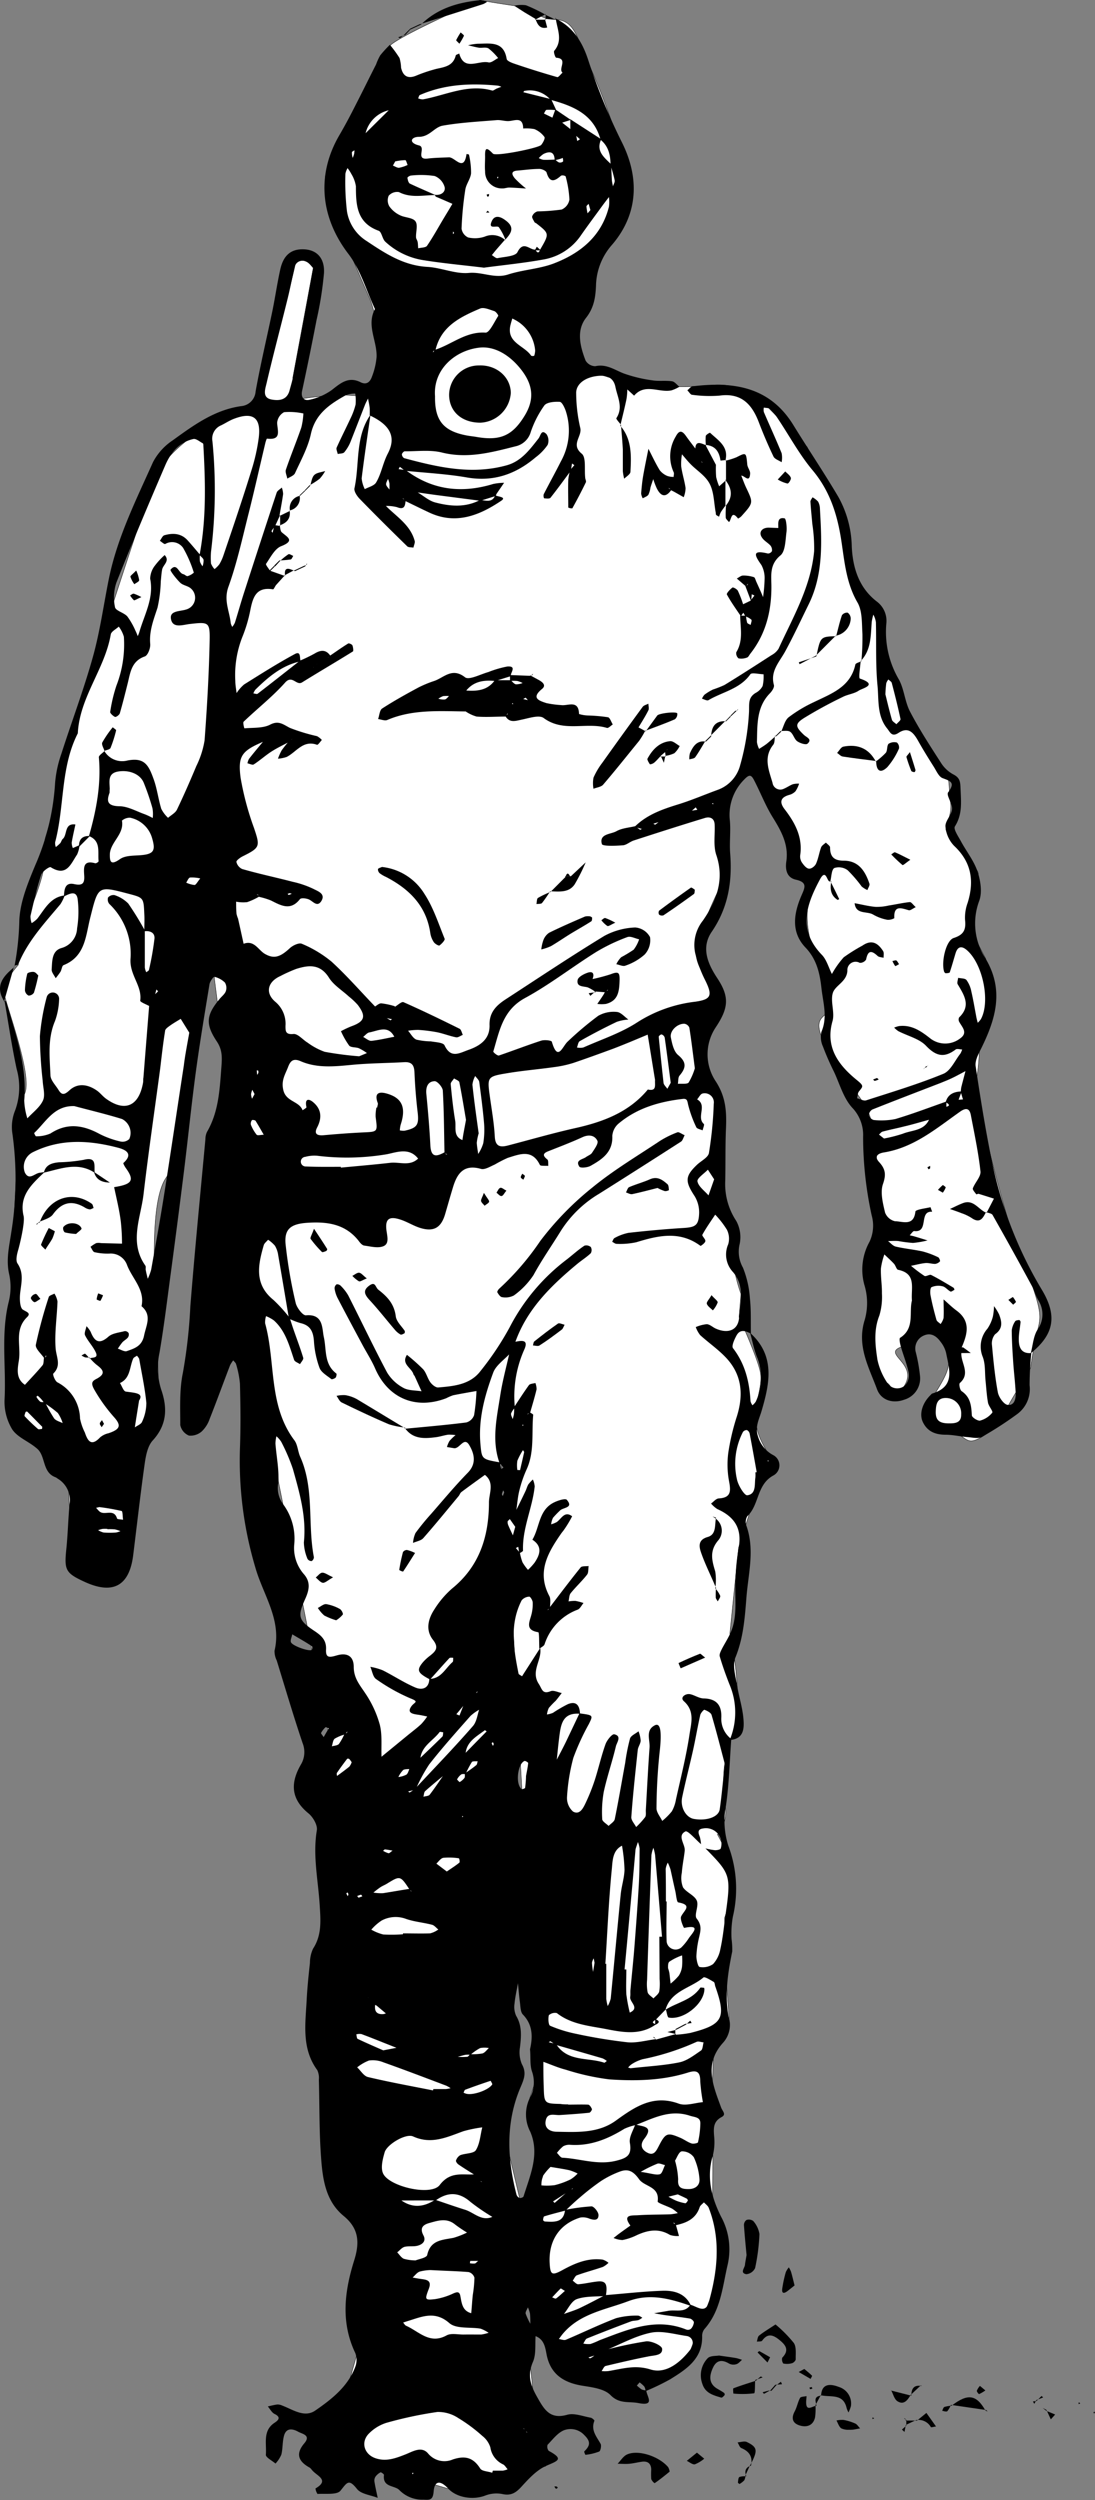 <svg id="Capa_1" data-name="Capa 1" xmlns="http://www.w3.org/2000/svg" viewBox="0 0 226.99 518"><rect x="0" y="0" width="226.99" height="518" fill="#808080" stroke="none"/><defs><style>.cls-1{fill:#fff;stroke:#000;stroke-miterlimit:10;stroke-width:0.08px;}</style></defs><title>vector de eternauta</title><path class="cls-1" d="M233.67,218.59l.72,31.72,13.33,104.52,12,60.3L264,490.58l1.25,40.32L258.11,556l24.7,7.29,20.28-4.67-1.65-5.12L298.87,527l-1.2-23.91-5.62-23.62,2.19-93.16-.49-49.48,4.39,81.57s5.34,32.69,2.27,36.44,3.25,16,3.25,16l-3.89,11.59,2.71,16.11-3,9.17L302.55,527l6.2,13.08,20.06.51,4.29-6,3.78-9.89s3.32-6.09.79-21.61c0,0,.15-16.81,0-20.88s.37-11.36.37-11.36l3.13-4.19-1-13.24,0-8.39s2.41-7.17,1.93-9.58-3.39-7.65-3.39-7.65a7.72,7.72,0,0,0,1.6-6.06,32.19,32.19,0,0,1-.17-8.36l1.11-5.32,1.62-.47s.18-5.52-.13-11.07a66.07,66.07,0,0,0-1.48-10.37l1.81-17.83s5-16.16,6.07-17.73-1.57-3.13-2.38-7.5,1.5-8,.79-11.25-4.38-11.3-4.38-11.3l.39-4.79s-2.21-6.06-1.26-8.18-3.64-9.94-2.77-11.93-.85-5.17,0-7.82,2.33-12.44-4.48-16.72a79.69,79.69,0,0,1,2.5-13.9c1.78-5.64-4.4-8.39-3.12-13.62s5-12.56,5-12.56.64-12.76,1.18-17,5-8,5-8,9.07,12.06,8.25,17.1a5.31,5.31,0,0,0,3.46,6.29s.47-.43,0,7,4.3,14.79,4.78,18.87-5.57,1.45,0,10.74,7.94,9.92,8.8,15.53,1.12,5.5,0,9.3.12,8.24,1.19,12.48-4.15-.93-2.05,8-1.79,12.34,0,15.23,1.82,6.5,3.75,7.59.76,5.26,3.64.64-4.53-6.54-.78-8,4.06-5,6.16-4.88,3.93,5.35,3.75,8.52-5.49,9-4.06,9.35.78,2.81,4.42,4.2,3.25,3.42,6.66,1.33,4-4.21,7-9.19l3-5s.59-4.25,1.49-7.91,1-4.06-6-22.31c0,0-7.44-25-6.55-30.49s.06-10.84,2-13.17-.25-11-.25-11l-4.14-7.86s3.33-8.43,2.5-10.12-7.13-7.57-6.56-9.21,1.25-3.58.9-5.33,0-4.62-1-6.34-5.06-5.22-6.22-8.75-6.57-11.44-6.29-14.94-1.85-7.08-1.85-7.08a18.79,18.79,0,0,0-1.51-4.55c-1.41-3.36-4-1.91-3.78-6.51s.25-9.32-1.55-10.55-7.5-14.74-7.5-14.74l-7.74-7.83s-4.59-5.57-11.68-5a61.11,61.11,0,0,1-21.78-1.63l-7.56-2.43s-.27-2.88-.21-5.84a17.32,17.32,0,0,1,1.38-7.62c1.4-3.89,3.39-6,4.35-11.14s4.56-5,5.55-10.93S315.21,68,312.35,61.7s-3.2-9.88-7.3-10-2.95-2.05-8.53-2.87-7.06-1.15-7.06-1.15S272.82,55,270.77,57.13s-13.33,23.65-13.4,27.55,8.25,22.53,9.25,24.87,3.82,13.42,1.71,17.07-2.45,3.07-6.69,2.9a58.54,58.54,0,0,0-10.56,1l-.42-4.6,4.23-22.74s-2.41-6.65-3.87-.11-7.33,27.45-7.33,27.45-18.74,7.12-22.06,17.31c0,0-12.89,38-15.3,48.23,0,0-5.92,22-6.84,24.79s1.28,3.32-2.27,12.78-3.46,13.94-3.46,13.94-3.11,3.38-3,5.49,6.2,17.69,4.26,21.3-3.14,58.25-3.57,61.56,4.42,10.38,12.86,16.32c0,0-1.11,17.17,4.25,17.19s6.41,6,9-11.82,5.46-11.14,5.18-25.1-2.47-35.09,1.73-40.95S233.67,218.59,233.67,218.59Z" transform="translate(-189.96 -47.65)"/><path d="M271.77,256.29c.61-.35,1.43-1.15,1.82-1,3.92,1.73,7.79,3.61,11.63,5.51.35.17.46.83.68,1.27-.46.18-1,.59-1.38.51-1.35-.26-2.64-.79-4-1.06a31.31,31.31,0,0,0-3.89-.48,14.7,14.7,0,0,0-2.08.17c.57.64,1,1.55,1.73,1.85a14.22,14.22,0,0,0,3,.36c1,.18,2.55.23,2.83.82,1.33,2.82,3.12,1.58,5,.93,2.46-.87,4.41-2.27,4.33-5.11-.08-2.67,1.44-4.12,3.38-5.38,6.8-4.42,13.54-8.93,20.46-13.14a14.57,14.57,0,0,1,6.36-1.72,3.8,3.8,0,0,1,3.07,2,4.36,4.36,0,0,1-1.11,3.6,11.59,11.59,0,0,1-4,2.31c-.49.21-1.24-.18-1.88-.3a5.46,5.46,0,0,1,1-1.44,28.9,28.9,0,0,0,2.6-1.57,7.31,7.31,0,0,0,1.13-2.15c-.83-.17-1.79-.71-2.44-.46a37.81,37.81,0,0,0-6.45,3.08c-5,3.12-9.63,6.76-14.77,9.55-4.62,2.51-5.3,6.86-6.57,11.07-.05.17.88.93,1.16.84,2.94-1,5.82-2.12,8.77-3.08.67-.21,2.11-.06,2.2.22,1.26,4.29,2.2.94,3.31-.05a67.54,67.54,0,0,1,6.3-5.31,6.45,6.45,0,0,1,3.85-.81c.83.05,1.61,1,2.41,1.58a9.37,9.37,0,0,0-2.4.47c-2.59,1.24-5.15,2.57-7.67,4-.34.18-.4.87-.59,1.32a3.4,3.4,0,0,0,1.32,0c3.77-1.68,7.8-3,11.21-5.23a28.4,28.4,0,0,1,12-4.26c3.29-.47,3.6-1.27,2.11-4.33a25.94,25.94,0,0,1-2.13-5.74,8.13,8.13,0,0,1,1.6-6.74c2.76-4,4.53-8.41,2.78-13.58-.64-1.88-.26-4.11-.34-6.18,0-1.4-.91-1.85-2.06-1.49-4.93,1.5-9.83,3.07-14.73,4.66-.82.27-1.55,1-2.35,1-1.47.11-4.11.21-4.24-.26-.61-2.15,1.82-2,3-2.66s2.6-.73,3.92-1.05c.34.25.67.52,1,.75.06,0,.24-.11.36-.18l-1.51-.42c2.51-2.51,5.71-3.63,9-4.65,2.77-.85,5.43-2,8.17-3a7.39,7.39,0,0,0,4.72-5.12,49.43,49.43,0,0,0,1.84-11.1c.06-1.66-.22-2.92,1.37-3.89a3.39,3.39,0,0,0,1.45-1.43,8.52,8.52,0,0,0,.19-2.44c-.94,0-2.42-.41-2.73,0-2.16,3.07-5.78,3.64-8.7,5.38-.28.17-.88-.19-1.33-.31a2.86,2.86,0,0,1,.52-.83,10.52,10.52,0,0,1,1.75-1.07,22,22,0,0,0,2.39-.94c3.27-2,6.5-4.08,9.73-6.17a3.94,3.94,0,0,0,1.48-1.34c3-6.54,6.71-12.86,7.38-20.24a33.51,33.51,0,0,0-.38-5.63c-.13-1.54-.3-3.08-.39-4.62,0-.29.28-.59.43-.89a4.23,4.23,0,0,1,1.16.9,3.19,3.19,0,0,1,.38,1.48c.37,6.73.78,13.47-2.33,19.79-1.6,3.25-3.12,6.54-4.85,9.72-1.21,2.23-3.16,4.11-2.36,7,.13.47-.39,1.27-.82,1.71-2.82,2.88-2.6,6.53-2.7,10.11a4.59,4.59,0,0,0,.45,1.42c.51-.33,1-.62,1.51-1,.66-.52,1.27-1.09,1.9-1.64l-.11-.13c-.13.66,0,1.48-.4,1.95-2.05,2.62-.87,5.24-.12,7.84a1.63,1.63,0,0,0,2.38,1.22c.63-.26,1.2-.68,1.84-.92a4.56,4.56,0,0,1,1.29-.12,6.22,6.22,0,0,1-.75,1.58,2.76,2.76,0,0,1-1.33.76c-1.94.56-1.95,1.65-.89,3,2.15,2.8,3.74,5.77,3.2,9.49a2.29,2.29,0,0,0,.33,1.47c.37.54.9,1.23,1.45,1.31s1.26-.52,1.49-1c.49-1.07.65-2.29,1.06-3.4.15-.4.64-.68,1-1,.3.34.86.68.86,1,0,1.93.82,2.75,2.82,2.75,3.11,0,4.47,2.18,5.34,4.76.12.36-.27.88-.42,1.33a5.09,5.09,0,0,1-1.19-.74,27,27,0,0,0-2.9-3.37,3.08,3.08,0,0,0-2.77-.46c-.6.38-.57,1.77-.82,2.72l.14-.12c-.83,1.08-.86-2.92-2.31-.22-2.89,5.39-4.55,10.43.38,15.58,1,1,1.42,2.64,2.11,4a18.88,18.88,0,0,1,2.45-3.46,36.38,36.38,0,0,1,3.89-2.43c1.93-1.33,3.23-.5,4.28,1.15.22.34.08.92.1,1.38-.43-.12-1-.12-1.27-.4-1.31-1.22-2-1.08-2.36.77a1.5,1.5,0,0,1-1.32.68,1.71,1.71,0,0,0-2.56,1.62c-.11,2.28-2.46,3-3,4.56-.58,1.79.44,4.09-.09,5.92-1.57,5.54,1.43,9.24,5.07,12.2,1.49,1.21,1.26,1.29.43,2.33-.29.35-.27.94-.4,1.42.63.16,1.36.61,1.88.44,5.39-1.74,10.82-3.37,16-5.5,1.5-.61,2.39-2.73,3.53-4.18a3.56,3.56,0,0,0,.37-.87c-.45,0-1.05-.2-1.33,0-2.31,1.74-4,1.49-6.13-.73-1.41-1.5-3.82-2.05-5.77-3.06a4.9,4.9,0,0,1-.86-.73,5.06,5.06,0,0,1,1-.32c2.64-.31,4.59,1.06,6.54,2.6a5.05,5.05,0,0,0,6.08,0c1.78-1.22.45-2.36-.16-3.52a1,1,0,0,1,0-.87c2.53-2.42,1.05-4.61-.29-6.87-.19-.31.05-.88.09-1.34.59.14,1.41.08,1.72.45a5.73,5.73,0,0,1,1,2.31c.43,1.84.73,3.7,1.09,5.56.07.34.17.67.25,1a4.73,4.73,0,0,0,.66-.76c2-3.65.38-11.57-3-14.37-1.11-.91-1.86-.58-2.26.74s-.76,2.64-1.2,3.94c-.05.14-.56.18-.85.18-.11,0-.29-.22-.33-.37-.6-2,.39-6.42,2-6.93,2.14-.69,2.57-1.77,2.35-3.78a8.92,8.92,0,0,1,.54-3.51c1.4-4.51.81-8.42-2.81-11.81a6.53,6.53,0,0,1-1.79-4c-.08-1.15,1.26-2.35,1.36-3.58s-1.25-2.89-.8-3.5c1.48-2,.59-2.3-1.15-2.94-.8-.3-1.3-1.53-1.85-2.39-1.11-1.75-2.2-3.51-3.21-5.31s-2.08-3-4.09-1.67c-1.39.9-1.71-.13-2.34-.91-2.12-2.61-1.72-5.86-2-8.83-.43-4.41-.22-8.87-.34-13.31A5,5,0,0,0,371,175a10.88,10.88,0,0,0-.33,1.48c-.23,2.85-.07,5.81-2.27,8.11l.12.09a53.84,53.84,0,0,0,.22-5.67c-.14-2.2,0-4.72-1-6.48-2.37-4.06-2.71-8.49-3.38-12.88-.82-5.36-2.35-10.26-5.95-14.56-2.75-3.28-4.81-7.13-7.2-10.7a11.57,11.57,0,0,0-1.65-2c-.28-.25-.84-.2-1.26-.29a2.34,2.34,0,0,0,0,.92c1.22,2.85,2.52,5.66,3.69,8.53a4.94,4.94,0,0,1,0,1.87c-.58-.38-1.43-.64-1.69-1.18-1.11-2.32-2.13-4.71-3.05-7.12-1.44-3.76-3.66-6.11-8.12-5.5a26.49,26.49,0,0,1-5.69-.17c-.34,0-.64-.6-1-.92.37-.29.71-.8,1.11-.84,8.32-1,15.91,0,20.85,8,3.08,5,6.35,9.84,9.32,14.87a22,22,0,0,1,2.81,10.37c.21,4.35,1.46,8.5,5.22,11.38a5,5,0,0,1,1.94,4.57,19.46,19.46,0,0,0,2.53,11.43c1.17,2,1.28,4.67,2.38,6.77,1.9,3.64,4.15,7.1,6.38,10.56a6.94,6.94,0,0,0,2.57,2.45c1.54.77,1.47,1.7,1.54,3.26.11,2.66.35,5.1-1.18,7.53-.35.55.7,2.07,1.24,3.07,1.14,2.11,2.71,4.06,3.45,6.29.63,1.88,1,4.3.35,6.06a13.32,13.32,0,0,0,1.29,11.92c3.92,6.56,2.14,12.54-.87,18.64-.58,1.17-1.34,2.57-1.16,3.73,1.05,7,2.16,13.93,3.61,20.81A84.66,84.66,0,0,0,406,315c3.22,5.42,2.36,9.23-2.37,13.05.44-1.64.53-3.51,1.4-4.89a5.43,5.43,0,0,0,.14-6.14c-.51-.89-.76-1.92-1.25-2.82-2.7-5-5.42-9.9-8.2-14.81-.2-.35-.91-.41-1.38-.6l.13.16L396,296c-1.06-.33-2.12-.67-3.19-1-.14,0-.45.15-.48.1-.28-.4-.81-.95-.7-1.24.45-1.21,1.69-2.41,1.58-3.49-.43-3.92-1.26-7.81-2-11.69-.27-1.4-1-1.55-2.18-.73-4.93,3.47-9.59,7.47-15.83,8.48-1.32.22-2.06.85-1,2,1.32,1.44,1.48,2.6.79,4.57-.59,1.72,0,4,.44,5.89a2.9,2.9,0,0,0,2.07,1.8c1.55,0,3.87,1.13,4.22-2,.05-.43,2-.65,3.13-.91,0,0,.22.61.34.94-2.84-.22-.58,4.39-3.73,4-.26,0-.61.57-.92.88.33.08.67.14,1,.24.9.26,1.79.54,2.69.82a19.17,19.17,0,0,1-3,.52,26.78,26.78,0,0,1-3.05-.39c-.71-.07-1.43,0-2.14,0,.53.4,1,1,1.6,1.15,1.84.43,3.73.6,5.56,1a17.6,17.6,0,0,1,3.24,1.21c.22.1.46.75.37.85a1.64,1.64,0,0,1-1,.53c-.68,0-1.37-.24-2-.18-1,.1-2,.38-3,.57a27.87,27.87,0,0,0,2.79,2.1c.31.19,1.05-.37,1.39-.2,1.58.8,3.09,1.73,4.62,2.63a.76.76,0,0,1,.2.44c-.27.15-.65.45-.82.36-.6-.31-1.08-1-1.7-1.1a3.53,3.53,0,0,0-2.23.2c-.29.15-.31,1.18-.19,1.76.32,1.67.74,3.33,1.21,5,.1.35.57.59.86.88a3.74,3.74,0,0,0,.62-1.25c.08-1.28,0-2.57,0-3.86.89.78,1.74,1.62,2.69,2.32,3.06,2.25,2.21,5,1,7.77v.95c-.19,2.08,2,4.26-.32,6.29-.22.19,0,1.44.38,1.69,1.83,1.24,2,3,2.11,5,0,.43,1.25,1.22,1.73,1.09a4.9,4.9,0,0,0,2.5-1.63c.22-.28-.74-1.33-.88-2.08-.27-1.5-.35-3-.51-4.56-.17-1.68,0-3.48-.61-5a5.61,5.61,0,0,1,1-5.77,8,8,0,0,0,1.13-2.51,12,12,0,0,0,.23-2.17,10.71,10.71,0,0,1,1.06,1.73c.58,1.52.84,2.93-.85,4.12a3,3,0,0,0-.62,2.32c.3,3.24.61,6.5,1.21,9.7.19,1,1.22,2.47,2,2.59,1.49.21,1.76-1.34,1.69-2.57-.1-2.06-.36-4.12-.5-6.18-.15-2.22-.29-4.45-.31-6.67a4.32,4.32,0,0,1,.72-1.9c.11-.19.54-.23.84-.26.08,0,.28.28.27.41-.11,1.19-.37,2.37-.37,3.55,0,1.67.47,3.07,2.6,2.89a65,65,0,0,0-.36,6.67,6.42,6.42,0,0,1-2.51,5.93,72.42,72.42,0,0,1-7.34,4.75c-.77.44-2,.14-3,.06-1.52-.12-3-.48-4.56-.49-2.09,0-3.74-.64-4.69-2.57-.83-1.67-.16-3.95,1.55-5.63.12-.12.24-.29.39-.34,4.86-1.48,3.48-5.12,2.85-8.43a6,6,0,0,0-1.13-2.27c-.86-1.19-2-2-3.54-1.29a2.91,2.91,0,0,0-1.6,3.47,33.57,33.57,0,0,1,.88,5.05,4.59,4.59,0,0,1-3.29,4.75c-2.33.86-4.77.15-5.63-2.15-1.7-4.61-4.26-9-2.55-14.4a12.77,12.77,0,0,0-.06-7.17,11.85,11.85,0,0,1,1.05-9,7.82,7.82,0,0,0,.45-5.45,76.39,76.39,0,0,1-1.78-16.32,8.15,8.15,0,0,0-2.25-6c-1.84-2-2.62-5-3.82-7.52a55.65,55.65,0,0,1-2.27-5.2,4.67,4.67,0,0,1-.3-3c1.32-3.1.34-6,0-9.09s-1-6-3.34-8.42c-3-3.18-2.4-7-.83-10.67.69-1.61,1.4-2.79-1.12-3.35-1.85-.41-2.23-2-2-3.7.54-3.52-1-6.31-2.77-9.17-1.54-2.46-2.58-5.22-3.93-7.8-.62-1.19-1.05-1.11-2.1,0a10.33,10.33,0,0,0-2.89,8.44c.2,2.23-.11,4.51.06,6.74.46,5.86-.39,11.27-3.82,16.28-2.24,3.28-.85,6.59,1.14,9.6,2.59,3.91,2.34,6.21-.31,10.2a10.08,10.08,0,0,0,0,11.19c2.12,3.25,2.27,6.33,2.12,9.81s-.07,7.22-.15,10.82a13.84,13.84,0,0,0,2.28,8.29,7,7,0,0,1,.68,4.92,6.73,6.73,0,0,0,.71,4.76,20.82,20.82,0,0,1,1.45,6.45c.26,2.39.14,4.82.2,7.24-1.11-.62-2.25-1-3,.4-.43.8-1.05,2.16-.71,2.6,2.53,3.28,3.41,7,3.63,11a2.63,2.63,0,0,0,.4.83,3.38,3.38,0,0,0,.68-.74,11.53,11.53,0,0,0,.2-9.4c-.59-1.57-.92-3.24-1.36-4.86,5.25,4.72,4.06,10.44,2.38,16.15-.52,1.79-1.44,3.31-.72,5.4a6.4,6.4,0,0,0,3.06,3.74,2.39,2.39,0,0,1,.07,4.27c-3.47,1.9-2.87,6.1-5.39,8.44a2.33,2.33,0,0,0-.16,2c1.73,4.93.4,9.79,0,14.72-.34,4.31-.63,8.48-2.3,12.56-.63,1.56,0,3.71.32,5.55.36,2.36,1.13,4.66,1.34,7,.18,2,.19,4.33-2.83,4.52a14.82,14.82,0,0,0-.07-11.56c-.74-1.89-1.43-3.81-2-5.76-.13-.43.21-1.06.44-1.54.52-1,1.16-2,1.66-3.05,1.66-3.43,1-7.11,1.15-10.71a47.13,47.13,0,0,1,.66-7.12c.72-3.82-.59-6.4-4.42-8.11a6,6,0,0,1-1.29-1.14c.52-.37,1-1,1.56-1.06,2.55-.13,2.57-1.44,2.18-3.51a18.83,18.83,0,0,1-.16-6,46.68,46.68,0,0,1,1.78-7.52c1.45-4.66,1-8.89-2.56-12.44-1.56-1.58-3.41-2.87-5.06-4.37a6,6,0,0,1-.91-1.66,7.6,7.6,0,0,1,2.25-.6c.63,0,1.23.6,1.85.89,2.53,1.14,4.66.42,4.88-2.22.27-3.15,1.2-6.57-1.25-9.46a5.31,5.31,0,0,1-1-5.78,4.16,4.16,0,0,0-.27-3,18.93,18.93,0,0,0-2.43-3.13c-.91,1.38-1.87,2.72-2.66,4.16-.14.24.67.9.62,1.32s-.93,1-1,1c-4.29-3.19-8.76-2.16-13.32-.76a15.9,15.9,0,0,1-4.1.33c-.29,0-.6-.28-.9-.43.16-.27.26-.67.5-.78a10.27,10.27,0,0,1,2.88-1.07c3.76-.42,7.54-.77,11.31-1,2.48-.15,3.2-.48,3.33-2.86a6.46,6.46,0,0,0-.93-3.75c-2-3.05-2-4.11.48-6.48.86-.82,2.32-1.51,2.49-2.45a79.37,79.37,0,0,0,1-10.21,1.89,1.89,0,0,0-2.31-2.12c-.43.07-.76.79-1.14,1.22,2.17,1.21-.2,3.67,1.39,5.09.17.15-.16.87-.25,1.33-.45-.21-1.15-.31-1.31-.65a24.25,24.25,0,0,1-1.7-4.7c-.17-.81-.21-1.27-1.1-1.17-4.87.57-9.48,1.89-13.31,5.11a3.7,3.7,0,0,0-1.3,2.55c.15,3.36-2.1,4.86-4.51,6.21-.64.36-2.11.5-2.32.17-.91-1.4.67-1.46,1.39-2,.42-.3,1-.49,1.25-.89.5-.78,1.36-1.93,1.1-2.47-.55-1.14-1.76-1.36-3.1-.75-2.35,1.08-4.78,2-7.18,2.95-1.19.49-.93,1-.09,1.68.25.21.14.87.19,1.32-.6-.06-1.61.07-1.75-.21-1.62-3.35-4.21-2.2-6.64-1.46a27.73,27.73,0,0,0-2.71,1.39c-.93.4-2.06,1.13-2.86.9-3.67-1.05-5,1.09-5.84,3.95-.55,1.81-1.06,3.63-1.59,5.44-.82,2.76-2.3,3.68-5.05,2.88-1.48-.44-2.82-1.33-4.29-1.79-2.33-.74-3.16-.07-2.79,2.45.19,1.29.54,2.68-.77,3.13-1.14.4-2.58,0-3.87-.17-.43-.06-.86-.57-1.17-1-2.81-3.56-6.66-4-10.78-3.71-3.3.25-4.64,1.31-4.35,4.41a98.88,98.88,0,0,0,2.09,12.17c.22,1,1.48,2.64,2.13,2.58,3.66-.33,3.31,2.72,3.71,4.52.59,2.64,0,5.57,2.59,7.54.12.09,0,.66-.13.83s-.76.44-.9.33c-.89-.71-2.08-1.37-2.45-2.32a19.61,19.61,0,0,1-1.16-5.53c-.14-2-.74-3.3-2.8-3.76a15.43,15.43,0,0,1-2.38-.93c-.74-4.39-1.47-8.77-2.23-13.15a5.21,5.21,0,0,0-.67-1.94,6.69,6.69,0,0,0-1.43-1.25c-.31.38-.78.72-.9,1.15-1.18,4.08-2,8.07,2,11.31a31.27,31.27,0,0,1,3.4,3.76c.26.81.51,1.62.79,2.42.67,1.94,1.41,3.86,2,5.83.1.34-.43.87-.67,1.31-.42-.29-1.09-.5-1.22-.89-1-2.95-1.78-6-4.19-8.17a7.53,7.53,0,0,0-1.63-.89,4.16,4.16,0,0,0-.19,1.49c2.22,8,.62,17,6.06,24.23.69.92.72,2.3,1.2,3.39,3,6.67,1.51,13.95,2.85,20.84a1,1,0,0,1-.46.8,1,1,0,0,1-.86-.44,9.44,9.44,0,0,1-.76-3.42c.56-5.28-.88-10.25-2.27-15.21a39.25,39.25,0,0,0-2.42-5.64,5.26,5.26,0,0,0-1-1.15,7.11,7.11,0,0,0-.2,1.51c.2,2.73.8,5.49.58,8.19a5.71,5.71,0,0,0,.95,4.3,12,12,0,0,1,2.38,8.26,8.2,8.2,0,0,0,1.93,6.25c1.52,1.69,1.17,3.34.31,5.24-1.58,3.51-1.39,4.34,1.66,6.41,1.52,1,2.78,1.92,2.68,4-.1,1.8.68,1.7,2.24,1.24,2.17-.63,3.49.19,3.5,2.37,0,2.36,1.25,3.75,2.39,5.48a22,22,0,0,1,3,6.47c.55,2.12.28,4.45.37,6.68l5.44-4.46c.93-.76,1.9-1.48,2.78-2.3a12.06,12.06,0,0,0,1.25-1.58c-.64-.13-1.28-.28-1.93-.37-1.08-.15-2.35-.37-1.33-1.77.62-.85,1.65-.88-.19-1.6a37.86,37.86,0,0,1-7.13-4c-.68-.44-.82-1.67-1.21-2.55a12.85,12.85,0,0,1,2.57.72c2.29,1.15,4.44,2.59,6.79,3.58,1.34.56,2.8.22,2.87-1.8,2.44,0,3.31-2.2,4.82-3.49.17-.15.09-.58.13-.89-.27,0-.66-.07-.8.08-1.36,1.45-2.69,3-4,4.43-2.59-1.36-2.84-1.91-1.52-3.53a9.57,9.57,0,0,1,1.51-1.4c1.18-.94,1.9-1.67.6-3.31-1.56-2-1-4.31.3-6.28a19.28,19.28,0,0,1,3.66-4.32c5.72-4.63,7.65-10.86,7.66-17.85,0-1.88,1.21-4.08-.84-5.71-1.63,1.18-3.27,2.35-4.88,3.56-.26.2-.36.59-.58.85-2.42,2.91-4.81,5.85-7.31,8.69-.47.54-1.41.67-2.13,1a6,6,0,0,1,.51-2.05,49.77,49.77,0,0,1,3.27-4c2.49-2.85,4.92-5.78,7.57-8.49,1.89-1.93,1.32-4,.32-5.7-1.1-1.91-2,.82-3.19.61l-1.45-.24a5.24,5.24,0,0,1,.53-1.26,9.65,9.65,0,0,1,1.26-1.21,8.85,8.85,0,0,0-1.53-.09c-.85.12-1.68.41-2.53.52-2.4.31-4.77.45-6.42-1.86l-.1.12c4.27-.41,8.54-.77,12.8-1.31a2.39,2.39,0,0,0,1.62-1.52,41,41,0,0,0,.49-5c-1.62.29-3.24.56-4.85.89a10.29,10.29,0,0,0-1.42.61c-6.36,2.43-12.07,0-14.75-6.2-.75-1.72-1.8-3.32-2.69-5-1.71-3.19-3.42-6.37-5.09-9.58a6.49,6.49,0,0,1-.61-1.93,1,1,0,0,1,.39-.87c.18-.11.68.06.86.26a9.58,9.58,0,0,1,1.57,2c2.7,5.32,5.26,10.71,8.07,16a8.79,8.79,0,0,0,3.35,3.16c1.06.6,2.51.51,3.79.72-.47-1-.94-2.08-1.42-3.12-.07-.15-.23-.27-.27-.43-.4-1.34-2.58-2.09-1.34-4a39,39,0,0,1,3.37,3c.66.76.89,1.88,1.49,2.7.37.5,1.1,1.1,1.62,1.06,3.25-.28,6.64-.57,8.8-3.45a60.55,60.55,0,0,0,6-9,41.54,41.54,0,0,1,11.9-14.11c1.2-.94,2.36-2,3.61-2.82a1.43,1.43,0,0,1,1.32.28,1.3,1.3,0,0,1,0,1.28c-.86.82-1.89,1.46-2.81,2.22-5.45,4.53-10.47,9.41-12.89,16.34l-1,2.16c-1.21,1.34-2.94,2.47-3.52,4-1.77,4.77-3.13,9.69-2.65,14.9.28,3.06.26,3.06,4.07,3.73l.22,1.39.48-.33-.82-.95c-1.68-4.69-.56-9.37.15-14,.46-3,1.27-5.93,1.93-8.89l1-2.17c1.4-.3,3.1-.66,2,1.68a23.82,23.82,0,0,0-1.9,11.94,4.05,4.05,0,0,0-.78,1.17c-.08.35.2.79.32,1.19a6.49,6.49,0,0,0,.26-1c.06-.5.05-1,.06-1.51,1-1.52,2-3.07,3.05-4.53.23-.31.88-.31,1.34-.45a3.58,3.58,0,0,1,.25,1.32c-.39,1.63-.88,3.24-1.34,4.85a1.79,1.79,0,0,0-.41.13c-.07.05-.09.18-.13.28l.41-.54c.27.19.79.41.77.58-.35,3.78.3,7.68-1.38,11.32a24.82,24.82,0,0,0-1.49,4.35c-.33,1.29-.42,2.65-.62,4,.63-1.28,1.27-2.57,1.88-3.86.23-.47.35-1,.61-1.43a8,8,0,0,1,.93-1,4.17,4.17,0,0,1,.38,1.44c-.47,4.49-2.59,8.68-2.42,13.29,0,.19-.51.4-.78.6l-.21-1.39-.49.26.84,1a11.19,11.19,0,0,0,.53,1.95,9.94,9.94,0,0,0,1.14,1.57,12.62,12.62,0,0,0,1.36-1.48c1.14-1.69,1.69-3.37-.45-4.77,1.47-2.44,1.3-5.82,4.06-7.49.9-.55,2.75-1.15,3.07-.78,1.51,1.74-.82,1.55-1.44,2.26a19.68,19.68,0,0,0-1.42,1.48,4.15,4.15,0,0,0-.38,1.35,6,6,0,0,0,1.14-.46c1-.68,1.63-2.41,3.21-1.21a23,23,0,0,1-1.63,2.72c-.19.29-.42.54-.62.82-2.78,4-5.13,8-2.47,13,.36.69.11,1.7.15,2.55a2.24,2.24,0,0,0-.39.14c-.06,0-.06.17-.09.26l.34-.53c2.14-2.8,4.26-5.62,6.48-8.37.26-.32,1.09-.2,1.65-.29-.09.61,0,1.37-.32,1.79-1.05,1.34-2.32,2.51-3.39,3.83-.34.42-.31,1.14-.46,1.72a7.83,7.83,0,0,1,1.44-.11,12.07,12.07,0,0,1,1.67.44c-.4.47-.7,1.16-1.2,1.37a11.4,11.4,0,0,0-6.87,7.17c-.13.39-.71.63-1.09.93-.06-1.19,0-3.38-.22-3.42-2.75-.44-1.84-2.05-1.43-3.61a8.66,8.66,0,0,0,.28-2.53c0-.45-.5-1.25-.72-1.23a2.17,2.17,0,0,0-1.57.76c-2.53,4.93-1.68,10-.66,15.13,0,.24.48.41.74.61.18-.29.36-.58.55-.87l3.21-5c.44,2.49-2.05,4.79-.28,7.47.69,1.06.72,2.19,2.44,1.49.62-.25,1.53.23,2.31.38-.42.54-.82,1.1-1.27,1.62a19.49,19.49,0,0,0-1.41,1.47,4.48,4.48,0,0,0-.39,1.36,5.53,5.53,0,0,0,1.24-.34,27.91,27.91,0,0,1,3.11-1.81c1.86-.73,2.43.42,2.51,2-3.72-.33-4,2.36-4.33,5-.19,1.5-.33,3-.49,4.51.64-1.23,1.29-2.45,1.9-3.7.95-2,1.87-3.93,2.8-5.9,2.9.39,2.85.37,1.94,2.23a49.49,49.49,0,0,0-3.21,7A40,40,0,0,0,307.5,420a3.74,3.74,0,0,0,1.25,3c1.37.77,2.1-.7,2.6-1.76a41,41,0,0,0,1.91-4.78c.79-2.46,1.35-5,2.22-7.42.3-.84,1.37-2.16,1.82-2.05,1.61.36.52,1.7.33,2.5-.75,3.17-1.83,6.28-2.52,9.46a24,24,0,0,0-.31,5.62c0,.48.86.94,1.32,1.41.44-.47,1.17-.87,1.28-1.41.79-3.87,1.45-7.77,2.16-11.65a40.23,40.23,0,0,1,1-5.05c.19-.62,1.15-1,1.76-1.5a6.72,6.72,0,0,1,.45,1.9c0,.66-.54,1.29-.61,2-.49,4.62-1,9.24-1.33,13.87-.05.66.65,1.38,1,2.07a17.13,17.13,0,0,0,1.86-2.05c.25-.37.12-1,.15-1.52.25-4.3.46-8.6.77-12.9.12-1.59-.91-3.6,1.11-4.62,1.2-.6,1.43,1.5,1,5.36a117,117,0,0,0-.67,11.85c0,.86.77,1.74,1.19,2.61a13.6,13.6,0,0,0,2-2,7.64,7.64,0,0,0,.84-2.42c1-4.53,2.14-9,2.83-13.62.34-2.22,1.11-4.71-1.17-6.75-.88-.79.26-1.58,1.13-1.49s1.95.88,2.93.9c2.66.05,3.76,1.36,3.69,3.88a5.23,5.23,0,0,0,2.06,4.52c-.34,4.61-.44,9.25-1.1,13.82a16.76,16.76,0,0,0,.48,8.27,25.32,25.32,0,0,1,.95,14.74,19.68,19.68,0,0,0-.27,4.62,16.19,16.19,0,0,1,.14,2.58c-1,4.88-1.71,9.7-.5,14.71a5.53,5.53,0,0,1-1.43,4.23c-4,4.44-2,8.91-.38,13.38.29.79,1.16,1.45.08,2-1.74.94-1.65,2.33-1.52,4a11.46,11.46,0,0,1-.31,4.09c-1.3,4.46-.22,8.58,1.72,12.49a14.17,14.17,0,0,1,1.39,10c-1.08,4.64-1.43,9.51-4.8,13.32a2.27,2.27,0,0,0-.49,1.42c.14,4.74-3.25,6.91-6.62,9a49.92,49.92,0,0,1-5.1,2.46,2.45,2.45,0,0,0-.25-.93,5.59,5.59,0,0,0-1-.89l-.56.66a8.44,8.44,0,0,0,1,.81,3.21,3.21,0,0,0,.95.19c.08,1.23,1.94,3.32-1.62,2.63-2-.39-3.95.24-5.81-1.67-1.27-1.29-3.75-1.6-5.76-1.92-4-.64-6.74-2.43-7.5-6.62-.28-1.54-.59-3.07-2.34-3.69l-1-2.16c0-.82,0-1.64-.07-2.45a6.48,6.48,0,0,0-.44-1.33c-.17.45-.57,1-.46,1.33A14.14,14.14,0,0,0,300,529.3c.33.72.66,1.44,1,2.16-.16,1.87.14,3.93-.56,5.56-1.21,2.78-.5,4.89.87,7.29,1.44,2.55,2.62,4.69,6.24,3.67,1.45-.41,3.24.33,4.87.61.29.06.8.53.76.63-.79,1.94.43,3.26,1.27,4.76.23.39,0,1.48-.28,1.62a11.12,11.12,0,0,1-2.84.68c-.05,0-.33-.64-.24-.72,1.19-1.15,1.39-2,0-3.36a3.87,3.87,0,0,0-4.25-1c-1.32.56-2.33,1.93-3.37,3a1.35,1.35,0,0,0,.24,1.26c3.34,1.78,1.72,2.1-.58,3.13-1.94.87-3.57,2.65-5.06,4.28-1.17,1.29-2.2,1.94-4,1.53a6.41,6.41,0,0,0-3.49.31c-2.58,1-6,.44-7.72-1.45-1.62-1.73-2.8-1.64-3,.54-.14,1.89-.77,1.84-2.13,1.77a6.62,6.62,0,0,1-5-2c-1-1-3.51-.51-3.17-3.13,0-.15-.59-.59-.72-.53a3,3,0,0,0-1.06.92,1.49,1.49,0,0,0-.2,1c.18,1.13.44,2.25.68,3.37-1.47-.59-3.44-.77-4.29-1.84-1.73-2.17-2.05-1.36-3.42.34-.73.93-3.12.57-4.77.69a2.55,2.55,0,0,1-.42-1.14c2.87-1.67.5-2.53-.53-3.6-.25-.24-.43-.58-.72-.74-2.27-1.26-2.93-2.81-1.08-5,1.45-1.7-.38-1.93-1.25-2.41-1.12-.63-2.44-.86-2.92.74-.38,1.29-.26,2.72-.58,4a6.41,6.41,0,0,1-1.21,1.85c-.7-.6-2-1.26-2-1.8.2-2.29-.72-5,1.82-6.66.63-.42,1.49-1.09,0-1.81-.58-.28-.94-1-1.41-1.57.66-.14,1.32-.32,2-.4a2.43,2.43,0,0,1,1,.23c2.23.85,4.62,2.59,6.87,1,3.38-2.33,6.71-4.94,8.25-9a4.05,4.05,0,0,0,0-2.91c-3.05-6.39-2.21-12.84-.21-19.2,1.14-3.65,1-6.56-2.18-9.17-3.8-3.12-4.38-7.75-4.7-12.23-.39-5.3-.3-10.64-.45-16a3.82,3.82,0,0,0-.33-2c-3.27-4.46-2.46-9.52-2.2-14.49.13-2.58.4-5.16.68-7.73a7.05,7.05,0,0,1,.65-2.95c1.87-2.85,1.56-6,1.37-9.06-.32-5.14-1.46-10.23-.59-15.46.18-1.07-.79-2.74-1.74-3.51-3.68-3-3.75-6.32-1.57-10.1a5,5,0,0,0,.37-4.42c-1.92-5.68-3.61-11.44-5.38-17.17a4.31,4.31,0,0,1-.45-2c1.54-6.46-2.42-11.65-4-17.33a77.53,77.53,0,0,1-3.17-24.54c.17-4.49.12-9,0-13.48a20.13,20.13,0,0,0-.79-4c-.07-.31-.39-.55-.6-.82a6.17,6.17,0,0,0-.65,1c-1.42,3.7-2.77,7.43-4.23,11.11a6.48,6.48,0,0,1-1.62,2.59,3.51,3.51,0,0,1-2.68.89,3,3,0,0,1-1.8-2.18c0-3.61-.19-7.32.54-10.82a107.43,107.43,0,0,0,1.55-13.82c.92-11.53,2.05-23.05,3.12-34.57a3.58,3.58,0,0,1,.32-1.51c2.45-4.2,2.64-8.83,3-13.52.15-2,.2-3.56-1-5.31-2.37-3.6-2.12-5.43.63-8.75.44-.53,1.07-1,1.28-1.59a2.11,2.11,0,0,0-.19-1.8,4.67,4.67,0,0,0-2.18-1.19c-.19-.05-.87.91-1,1.47-1.06,6.46-2.15,12.92-3,19.41s-1.51,13-2.32,19.54q-1.41,11.29-2.93,22.58c-.66,5-1.28,9.93-2.12,14.86a14.91,14.91,0,0,0,.33,7.62c1.33,3.82,1.25,7.32-1.73,10.58-1.06,1.15-1.43,3.12-1.67,4.78-.89,6.32-1.6,12.66-2.39,19s-4.16,8.25-10.1,5.51c-3.93-1.81-4.21-2.44-3.76-6.79.32-3.09.38-6.2.67-9.3a5.16,5.16,0,0,0-2.48-5.29,1.91,1.91,0,0,0-.44-.28c-2.76-1-2-4.33-3.77-5.89s-4-2.28-5.18-4a11,11,0,0,1-1.6-6.32c.34-6.71-.8-13.48.86-20.15a12.49,12.49,0,0,0,.1-5.67c-.7-3,0-5.82.42-8.67a68.5,68.5,0,0,0,.19-20.86,9.08,9.08,0,0,1,.62-4.45,13.93,13.93,0,0,0,.31-8.59c-1-4.69-1.7-9.46-2.53-14.2l-.11.08c.16,0,.44.08.47.17,1.9,6.71,4.4,13.3,3.74,20.49a14.25,14.25,0,0,0,.65,3.7c1.12-1.22,2.59-2.28,3.24-3.71.51-1.12,0-2.71-.06-4.08a89.7,89.7,0,0,1-.58-9.24,45.9,45.9,0,0,1,1.41-8.08,1.31,1.31,0,0,1,2.57.45,14.42,14.42,0,0,1-.85,4.5c-1.56,3.66-1.1,7.46-.94,11.21,0,1,1,2,1.63,3,.69,1.15,1.21,1.15,2.31.14,1.68-1.56,3.75-1.26,5.61,0,.71.47,1.24,1.2,1.93,1.71,3.94,2.87,6.87,1.6,7.72-3.33.06-.34,0-.69.07-1q.59-7.44,1.19-14.9l1-2.17c.29-.27.58-.54.85-.83,0,0-.23-.25-.35-.38l-.35,1.34-1,2.17c-.71-.41-2.07-.9-2-1.2.43-3.15-2.33-5.34-2-8.84a14.3,14.3,0,0,0-4.41-11.19,1.44,1.44,0,0,1-.26-1.33,1.5,1.5,0,0,1,1.33-.5,7.14,7.14,0,0,1,2.85,1.74,62,62,0,0,1,3.44,5.59c0,2.55,0,5.11,0,7.66a3.17,3.17,0,0,0,.3,1c.19-.16.52-.3.56-.49a59.85,59.85,0,0,0,1.14-6.46c.12-1.24-.9-1.71-2.11-1.54,0-1.21.08-2.42,0-3.63-.14-3.33-.16-3.33-3.29-4.15-6.37-1.68-6.25-1.65-7.92,5-.94,3.69-1,8-5.53,9.8-.33.13-.37.92-.63,1.36a15.13,15.13,0,0,1-1,1.34c-.3-.61-.87-1.23-.83-1.81.12-1.69,0-3.84,2-4.43a4.4,4.4,0,0,0,3.27-4.09,21.31,21.31,0,0,0,.11-6.12c-.31-1.84-1.75-1-2.84-.49.08-1.41.19-3,2.16-2.55,1.66.35,2.14-.14,2.05-1.72s-.32-3.34,2.28-2.6c.19.06.71-.3.7-.43-.21-1.9.54-4.19-2-5.21,1.53-5.34,2.56-10.74,2.05-16.34,0-.39.78-.86,1.2-1.29l-.13-.11a4.3,4.3,0,0,0,4.84,2.09c3.61-.71,4.43,1,5.5,4,.68,1.94.92,4,1.53,6a6.49,6.49,0,0,0,1.41,1.87c.63-.57,1.52-1,1.86-1.73,1.41-2.94,2.72-5.94,4-9a18.77,18.77,0,0,0,1.71-5.32c.51-6.87.91-13.76,1.05-20.65.08-3.9-.22-3.9-4.12-3.46-1.44.16-3.59,1-3.91-1.11-.25-1.68,1.9-1.48,3.15-1.89a2.53,2.53,0,0,0,1-4.35c-.6-.56-1.65-.64-2.23-1.21-.82-.8-2.13-2.48-2-2.69,1.33-1.58,1.65.72,2.63.92.33.07.67.48.92.41a3.33,3.33,0,0,0,1.28-.72,25,25,0,0,0-2.21-5.11,2.78,2.78,0,0,0-3.71-.83c-.22.1-.74-.42-1.12-.66.3-.39.53-1,.91-1.14,1.74-.5,3.45-.45,4.8,1,.91,1,1.73,2,2.59,3a6.18,6.18,0,0,0,0,1.42,3.26,3.26,0,0,0,.55,1,3.55,3.55,0,0,0,.21-1.33c-.1-.37-.54-.65-.83-1,1.42-7.51,1.21-15.09.79-22.67,0-.17,0-.43-.14-.49-.64-.34-1.38-1-1.93-.88-2.95.66-4.71,2.84-5.83,5.44-3.47,8.06-6.89,16.15-10.13,24.3a9.72,9.72,0,0,0-.29,5.11c.15.76,1.85,1.11,2.56,1.92a15.26,15.26,0,0,1,1.7,3c.18.34.31.72.46,1.08.13-.32.27-.63.37-1,1.05-3.56,3-6.92,2.2-10.9a4.57,4.57,0,0,1,1-2.74,15.1,15.1,0,0,1,2-2.16c1.15,1.23-.33,2-.52,3-.15.8-.19,1.62-.28,2.43a28.23,28.23,0,0,1-.68,5.48c-.8,2.46-1.75,4.8-1.51,7.5.08.86-.49,2.37-1.12,2.59-2.86,1-3,3.47-3.6,5.78-.5,2-1,4-1.58,6-.1.34-.77.83-1,.75-.41-.18-1-.74-1-1a31.76,31.76,0,0,1,1.29-5.47,23.64,23.64,0,0,0,1.55-10.14,6.5,6.5,0,0,0-1.06-2.1c-.57.54-1.55,1-1.66,1.63-1.23,7.18-6.46,13-6.83,20.48-3.62,7.09-2.73,15.13-4.7,22.57a2.5,2.5,0,0,0,.14,1,8.68,8.68,0,0,0,.91-.8c.22-.25.28-.67.53-.88,1-.86.26-3.31,2.62-3-.26,1.26-.56,2.5-.77,3.76a3.1,3.1,0,0,0,.24,1.13l1.39-.61a6,6,0,0,1-.51,1.95c-1.28,1.87-2.15,4.7-5.47,2.62-.26-.17-1.82.92-2,1.66-.9,2.76-1.53,5.61-2.19,8.45a4.17,4.17,0,0,0,.24,1.48,5.45,5.45,0,0,0,1.18-.93c1.55-2,2.71-4.47,5.67-4.81a8.54,8.54,0,0,1-.89,1.82c-3.25,3.89-6.75,7.6-8.71,12.41-.08.2-.59.23-.9.33l.1.08a56.72,56.72,0,0,0,1-9.58c.19-3.83,1.8-7.7,3.31-11.34a49.83,49.83,0,0,0,4.1-17,24,24,0,0,1,1.3-6.06c2.15-6.72,4.66-13.34,6.55-20.13,1.47-5.28,2.21-10.76,3.3-16.15,1.74-8.54,5.63-16.28,9.14-24.14a12.22,12.22,0,0,1,4.09-4.53c4.32-3.12,8.65-6.31,14.19-7.09a3.28,3.28,0,0,0,3-3.06c1-5.57,2.32-11.08,3.47-16.63.59-2.87,1-5.77,1.64-8.64s2.19-4.29,4.94-4.16c2.59.11,4.29,1.78,4.12,4.92a72.7,72.7,0,0,1-1.53,9.68q-1.42,7.36-3,14.7c-.31,1.45.43,2.14,1.55,1.87a12.36,12.36,0,0,0,4.57-2c1.85-1.45,3.48-2.89,6-1.63,1.29.64,2-.13,2.36-1.17a14.71,14.71,0,0,0,.95-4c.17-3.33-2.16-6.59-.33-10-1.81-3.86-3-8.18-5.57-11.5-5.73-7.54-6.58-16.35-1.81-24.52,2.77-4.75,5.1-9.76,7.61-14.66a11.89,11.89,0,0,1,.86-1.88,24.75,24.75,0,0,1,2-2.19,24.88,24.88,0,0,1,2,2.74,8.14,8.14,0,0,1,.32,2c.37,1.64,1.29,2.36,3,1.71a31.6,31.6,0,0,1,4.4-1.48c1.75-.37,3.41-.65,3.93-2.74.05-.19.48-.28.73-.42,1,3.73,4,1.36,6.06,1.84.58.13,1.35-.58,2-.9a11.79,11.79,0,0,0-2-2c-.53-.31-1.36-.06-2-.15s-1.48-.33-2.23-.5a12.67,12.67,0,0,1,2-.32c2.55,0,5.39-.63,6,3.15.07.42,1,.79,1.63,1,2.93,1,5.88,1.92,8.85,2.77.26.07.73-.61,1.11-.93-1-.75,1.24-2.91-1.32-3.09-.19,0-.6-1.21-.41-1.43,1.9-2.24.54-4.57.3-6.85l-.1.12c3.6,1.75,5.52,4.66,6.79,8.47a125.09,125.09,0,0,0,7,17.14c3.58,7.1,3.63,14.73-2,21.3a13.19,13.19,0,0,0-3.33,8.43c-.1,2.38-.38,4.57-2.06,6.71-2.06,2.62-1.24,5.92-.1,8.86a2.4,2.4,0,0,0,2,1.17c2.29-.52,3.95.73,5.86,1.48a29.1,29.1,0,0,0,5.94,1.44c1.35.23,2.76,0,4.12.2.56.08,1,.74,1.54,1.13a8.06,8.06,0,0,1-1.64.75c-2.55.56-5.49-1.55-7.76,1.1L320,128.34a13.81,13.81,0,0,1-.17,2c-.38,1.83-.84,3.63-1.27,5.45l.13-.11c-.34-.48-1.07-1.21-.95-1.4,1.45-2.23.23-4.3-.2-6.44s-2.05-2.52-3.9-2.27c-2.54.33-4.31,1.74-4.24,3.59a32.54,32.54,0,0,0,.84,7.12c.48,1.77-2.06,3.44.31,5.37.95.78.52,3.25.72,4.95,0,.33.26.74.13,1-.88,1.82-1.82,3.61-2.8,5.38a1.61,1.61,0,0,1-.84-.17c0-1.93-.06-3.86,0-5.78a12.17,12.17,0,0,1,.4-2l.86-1-.48-.35-.24,1.49c-1.4,1.88-2.77,3.78-4.23,5.62-.2.24-.87.14-1.32.11a1.25,1.25,0,0,1-.08-.84c1.16-2.28,2.41-4.52,3.56-6.81a13.11,13.11,0,0,0,1-10.48c-.25-.71-.78-1.83-1.23-1.86-1.08-.06-2.68.06-3.2.75a21.2,21.2,0,0,0-2.81,5.48,4.23,4.23,0,0,1-3.22,3c-5,1.27-9.91,2.59-15.21,1.27-2.44-.6-5.12-.23-7.7-.25-.21,0-.58.41-.59.65a1,1,0,0,0,.47.77c7,1.88,14,3.5,21.29,1.47,3-.84,4.76-3.26,6.57-5.56.44-.57.56-2,1.65-.88a2.39,2.39,0,0,1,.23,2.23,11.11,11.11,0,0,1-2.5,2.58c-4.13,3.5-8.74,5.12-14.27,4.15-4.22-.73-8.53-.94-12.8-1.38l-1.07-.82-.25.49,1.45.18c5.54,4.18,11.62,4.88,18.15,2.89a12,12,0,0,1,2.27-.25l-1.54,2.25a2.53,2.53,0,0,0-.19.48l-3.18,1-9.08-1.18c-1.31-.17-2.61-.37-3.92-.55,1.21.71,2.33,1.74,3.64,2.08,3.08.81,6.24,1.08,9.24-.49,1.15,0,2.55.69,3.18-1,.55.31,2.44.34,1.25,1.14-4.46,3-9.33,5-14.81,2.49-1.72-.8-3.42-1.65-5.13-2.47a2.26,2.26,0,0,0-.26-.42c-.06-.06-.19-.06-.29-.08l.69.35c-.13,1.06-.17,2.11-1.81,1.45a8.38,8.38,0,0,0-2.53-.24l-1-1.09-.6-.47.72.34,1,1.09c2.22,2.29,5.17,4,6.08,7.35.11.42-.17.94-.26,1.41-.46-.1-1.06,0-1.34-.33-3.31-3.23-6.59-6.48-9.81-9.79-.55-.57-1.21-1.56-1.07-2.19,1.1-5.08.11-10.62,3.32-15.22-.63,4.39-1.29,8.77-1.83,13.17a6.37,6.37,0,0,0,.65,2.24c.8-.44,1.93-.69,2.34-1.37,1.1-1.83,1.39-4,2.43-6,1.87-3.57.35-6-3.76-7.92a13.34,13.34,0,0,0,0-1.55c-.07-.65-.22-1.29-.34-1.94-.21.44-.45.86-.63,1.31-1,2.56-2,5.13-3,7.67a8.23,8.23,0,0,1-1.3,2.17c-.25.28-.89.24-1.35.35-.08-.45-.37-1-.22-1.34.9-2,1.92-4,2.85-6a14.35,14.35,0,0,0,1.07-2.89,9.32,9.32,0,0,0-.07-2.29,5.59,5.59,0,0,0-1.91.31c-3.32,1.86-6.36,3.84-7.29,8.08-.61,2.81-2.07,5.44-3.28,8.09-.24.52-1,.77-1.6,1.14-.11-.63-.48-1.34-.29-1.87,1-2.93,2.18-5.79,3.19-8.71a14.69,14.69,0,0,0,.43-2.92,13.71,13.71,0,0,0-4-.27,2.74,2.74,0,0,0-1.44,2.23c.09,1.74.92,3.61-2.1,3.25-.08,0-.26.57-.34.88-1.15,4.83-2.23,9.68-3.44,14.49-1.31,5.16-2.43,10.39-4.23,15.37-1,2.81.24,5,.49,7.5a3,3,0,0,0,.32.77,4,4,0,0,0,.54-.86c.67-2.13,1.26-4.27,1.95-6.39q3.32-10.29,6.71-20.56c.14-.42.7-.71,1.07-1.06a4.44,4.44,0,0,1,.27,1.34c-.21,1.53-.5,3-.77,4.55l.15-.19L247,156.61c-.26.36-.53.71-.76,1.08,0,.05.14.24.23.36l.38-1.6,1.22.18-.13-.12c.13.49.11,1.13.42,1.42,1.12,1,2.85,1.73-.12,2.89-1.32.52-2.2,2.31-3.12,3.64-.15.21.56,1,.87,1.54l-.13-.13,3.25,1.15-.14-.13-2,2.22a2.81,2.81,0,0,0-.19-.39c0-.07-.13-.11-.21-.17l.54.43c-.19.27-.42.8-.55.78-3.65-.6-4.22,1.85-4.76,4.56a29.79,29.79,0,0,1-1.63,5.38,21.55,21.55,0,0,0-1.43,9.05c0,.84.17,1.67.26,2.51a8.23,8.23,0,0,1,1.56-1.79c3.47-2.17,6.93-4.37,10.53-6.31,1.31-.7.95.86,1.19,1.51-3.84.82-6.69,3.23-9.38,5.88a2.92,2.92,0,0,0-.42.78c.3,0,.71.2.89.06,2.94-2.26,5.86-4.57,8.78-6.86a32.42,32.42,0,0,0,3-1.45c1.34-.82,2.45-.87,3.37.56a2.34,2.34,0,0,0-.4.1.9.9,0,0,0-.2.19l.46-.43c1.25-.85,2.48-1.73,3.76-2.52.17-.1.78.17.88.4s.27,1.14.09,1.25c-3.49,2.17-7.05,4.25-10.55,6.42-1.17.71-2-1.61-3.47,0-2.62,2.94-5.77,5.4-8.62,8.13-.21.2.13,1.38.16,1.38,1.77-.16,3.76,0,5.24-.72,1.84-1,2.77-.09,4.19.63a38.15,38.15,0,0,0,5.62,1.71,3.94,3.94,0,0,1,1,.79c-.33.35-.79,1.06-1,1-2.9-1.06-4.28,1.51-6.3,2.52a7.46,7.46,0,0,1-1.8.36,11.23,11.23,0,0,1,.77-1.73,25.17,25.17,0,0,1,1.6-2,3.62,3.62,0,0,0,.4-.19.58.58,0,0,0,.16-.21l-.42.54c-1.29.7-2.63,1.32-3.86,2.11s-2.4,1.85-3.67,2.67c-.27.17-.86-.14-1.3-.23a3,3,0,0,1,.31-.91c1-1.3,2.09-2.57,3.15-3.85l2.13-1,.46-.6-.31.75-2.16,1c-4.77,2-5.61,3-5,7.62a59.38,59.38,0,0,0,2.78,10.4c1.28,3.82,1.29,4.05-2.4,5.88-.51.26-1.32.87-1.25,1.15a2.15,2.15,0,0,0,1.2,1.46c3.46,1,7,1.74,10.44,2.64a19.75,19.75,0,0,1,4.33,1.48c.87.47,2.63,1,1.59,2.58-.87,1.28-1.74-.1-2.61-.43-.55-.21-1.57-.34-1.81,0-1.95,2.46-3.91,1.28-6,.24a14.88,14.88,0,0,0-2.43-.74,1.65,1.65,0,0,0-.21-.42c-.05-.07-.19-.07-.3-.09l.64.37a13.48,13.48,0,0,1-2.61,1.23,7.41,7.41,0,0,1-2.29-.1c0,.84,0,1.69.08,2.53a6.33,6.33,0,0,0,.32,1c.39,1.73.77,3.47,1.15,5.2,2.17-.82,3,1.23,4.35,2.06,1.93,1.14,3.23.71,5.24-1.16.61-.57,1.91-1.17,2.49-.9a24.49,24.49,0,0,1,6.15,3.7c3.16,2.89,6,6.16,9,9.27l1.08,1.08,1,1.1c.37.24.74.49,1.13.71.05,0,.21-.15.32-.24l-1.6-.33-1-1.1-1.1-1.08c.5-.27,1-.8,1.49-.77a15.72,15.72,0,0,1,2.83.61Zm27.1,294.87a2.74,2.74,0,0,0,.21.42c.05.06.19,0,.29.08l-.64-.35a1.7,1.7,0,0,0-.09-.39c0-.07-.16-.1-.24-.15Zm87.26-274-1.05,1-.46.61L385,278l1-1c1.18-.27.55-.62,0-1,.47-1.68,1.75-2.16,3.31-2.21-.21.58-.43,1.15-.64,1.73l.91-.07-.45-1.52a6.65,6.65,0,0,1,.1-1c.28-1.12.58-2.23.87-3.35-.93.49-1.85,1-2.79,1.45-.77.37-1.56.68-2.35,1-4.73,1.83-9.46,3.63-14.17,5.51a1.46,1.46,0,0,0-.72,1.17,1.5,1.5,0,0,0,1,1,14.66,14.66,0,0,0,4.5-.2c3.57-1.06,7.06-2.4,10.58-3.63ZM289.54,548l-.13.14-1-1-.34-.29.48.15Zm-6.33-134,1.05-1,1-1,1.06-1c1.5-1.54,3-3.07,4.52-4.61-.13-.09-.34-.27-.38-.24-1.75,1.33-3.85,2.38-4,5l-1.05,1-1,1-1.05,1-1.06,1.06c-1.41,1.18-2.84,2.33-4.2,3.55-.26.24-.25.77-.37,1.17.44-.13,1.07-.13,1.3-.42,1.1-1.43,2.1-2.94,3.13-4.43C282.5,414.76,282.86,414.41,283.21,414.05Zm-12.44,0,1.05-1,1-1,1-1.06,1-1.05c.34-.35.67-.71,1-1.06l1.06-1,1-1,1.07-1,1.06-1,.28-.3-.13.45-1.08,1-1.06,1-1,1.05-1.06,1-1,1.07-1,1-1,1.06-1.05,1-1.05,1-.57.58Zm5.19-1,1-1c1.57-1.5,3.15-3,4.69-4.52.18-.18.13-.6.19-.91-.26,0-.67-.16-.75-.05-1.37,1.84-3.81,2.93-4,5.6l-1,1.05-1.08,1c-.5.06-1.12,0-1.47.22a5.14,5.14,0,0,0-1,1.46,5,5,0,0,0,1.65-.49c.36-.25.47-.86.68-1.31ZM255.3,185.77l-.38.13a.18.18,0,0,0,0,.06l.22-.34a3.11,3.11,0,0,0,.4-.22.89.89,0,0,0,.16-.22Zm32,213.71,1.06-1a1.3,1.3,0,0,0,.46-.11c.08-.05.09-.22.13-.33l-.44.58-1.07,1-1.1,1.07-1.78,2.14.65.27,1-2.55Zm2.22,99.72a1.94,1.94,0,0,0,.12.43c0,.07.17.1.26.15l-.53-.43-1-1.06c-1.14-.72-2.29-1.42-3.39-2.18-.25-.17-.56-.62-.49-.81a2,2,0,0,1,.87-1.1c1.09-.42,2.8-.32,3.25-1.05.83-1.34.92-3.12,1.32-4.72a27.78,27.78,0,0,0-3.88.79c-3.4,1.22-6.65,2.83-10.46,1.09-1.48-.68-5.41,1.64-5.89,3.28-.41,1.41-.87,3.23-.32,4.41,1.26,2.71,9.93,4.73,11.73,2.38,2.25-2.95,4.79-2,7.4-2.22Zm-31.17-27,.33.33-.47-.2-.58-.48Zm8.33-10.42,1.08,1.08c-.24,1.38.14,2.25,1.74,2.1a3.88,3.88,0,0,0,.45-.14l-1.9-1.6a2.86,2.86,0,0,0-.43-.21l-1.09-1.09a2.27,2.27,0,0,0-.19-.34s-.14-.06-.21-.1Zm46.63,73.79,2.09-1a78.87,78.87,0,0,1,8.5-1.8c1.1-.12,3.24.86,3.31,1.52.15,1.4-1.52,1.35-2.71,1.58-3,.58-6,1.29-9,2-.34.09-.56.7-.83,1.06a7.11,7.11,0,0,0,1.38,0c2.89-.46,5.53-1.34,8.74-.34s6.16-1.41,8.24-4.07c1-1.23.53-2.68-.73-2.86-2.49-.35-5.13-1.16-7.47-.67-3.23.68-6.24,2.38-9.34,3.65l-2.08,1-1.48.47c.13.06.31.21.37.17C312.71,536.12,313,535.84,313.35,535.58ZM266.73,81.89l-.47,1.24.31-1.39.42-.68Zm42.46-6.28-1-1.06,0-2.19,6.4,4.14c-1.16,2.47.62,3.76,2.06,5.2.05,1,.07,2,.14,3.07,0,.5.15,1,.23,1.49.13-.42.43-.86.36-1.24-.21-1.08-.56-2.14-.86-3.21,0-2-.41-3.85-2.06-5.2-1.43-5.3-5.7-7-10.36-8.28a5.7,5.7,0,0,0-5.44-1.84c-.08,0-.14.18-.21.27l5.76,1.44,1.06,2.28a11.68,11.68,0,0,0-2-.07c-.21,0-.37.49-.56.76l1.76.86.62-1.71,3.2,2.17-1.79.57,1.78,1.4,1.07,1,.27,1.41.57-.37Zm-38.36,73.63.68.34-.81-.2c0-.5,0-1,0-1.51a4.3,4.3,0,0,0-.31-1c-.15.4-.46.85-.38,1.21S270.54,148.87,270.83,149.24Zm62.33,66.59-3.12,1-3.06,1-1.58.49c.14.07.33.23.4.19.36-.25.7-.55,1.05-.83l3.07-1,3.11-1,1.49-.24-.34-.51ZM263.45,78.57l2.08-3.11,5.2-5.15.49-.58-.37.7a6.47,6.47,0,0,0-5.18,5.16L263.6,78.7c-.24.17-.66.31-.69.51a3.4,3.4,0,0,0,.17,1.16,6.88,6.88,0,0,0,.3-.87A7.14,7.14,0,0,0,263.45,78.57Zm41.62,2.15a2.67,2.67,0,0,0,.74.58,1,1,0,0,0,.83-.15c.13-.12,0-.51,0-.78-.26.09-.52.19-.79.27l-.92.23c0-1.69-.88-2-2.28-1.33a5.08,5.08,0,0,0-1,.87,3.16,3.16,0,0,0,.92.35C303.41,80.8,304.24,80.74,305.07,80.72ZM286.33,415.11c.79-.57,1.61-1.11,2.36-1.73.19-.15.2-.53.29-.81-.41.05-1.05-.06-1.21.17a22,22,0,0,0-1.31,2.5c-.31,0-.71-.07-.92.09a3,3,0,0,0-.83,1c0,.07.5.59.54.56a3.35,3.35,0,0,0,1-.87C286.37,415.81,286.3,415.43,286.33,415.11Zm1.08,58.16a12,12,0,0,0,2.55-.15c.51-.14.9-.73,1.34-1.12a4.7,4.7,0,0,0-1.8,0,10.51,10.51,0,0,0-2,1.39,6.25,6.25,0,0,0-1,0c-.56.11-1.1.28-1.65.43a12.35,12.35,0,0,0,1.82,0C287,473.88,287.18,473.5,287.41,473.27Zm20.82,28.17-3.62,2.33.32.32c1.07-.92,2.12-1.85,3.17-2.78a2.22,2.22,0,0,0,.45-.07c.09,0,.13-.17.2-.25ZM261.53,407a8.39,8.39,0,0,0-2.17.89c-.39.3-.42,1-.61,1.6.5-.15,1.18-.16,1.47-.5a11.24,11.24,0,0,0,1.17-2.13,1.74,1.74,0,0,0,.47-.16c.07-.05.06-.22.09-.33Zm11.3,96.58-.64-.42.78.27c2.39,1.78,4.79,1.58,7.19,0,2.08.7,4.15,1.43,6.23,2.08,1.85.58,3.38,2.44,5.63,1.47a41.87,41.87,0,0,1-4.52-3.09c-2.4-2.11-4.73-2.1-7.22-.32ZM199.15,338.36c-.21-.28-.41-.56-.64-.82a8.27,8.27,0,0,0-.74-.71,1.22,1.22,0,0,0-.27.23,3.59,3.59,0,0,0,.78,1c.23.17.66.08,1,.1a30.34,30.34,0,0,0,1.88,3.35c.37.51,1.18.7,1.79,1a7.71,7.71,0,0,0-1-2.09A22.32,22.32,0,0,0,199.15,338.36Zm72.74-75.93.63.5-.77-.36c-1.29-2.64-3.39-1.34-5.25-1-.45.08-.84.61-1.26.93.58.29,1.18.86,1.73.81C268.62,263.13,270.25,262.73,271.89,262.43Zm33.17,208.88a12.05,12.05,0,0,0-1-.72c-.06,0-.23.13-.36.2l1.53.37c2.38,3.76,6.62,2.73,10,3.88.12,0,.35-.24.52-.37a4.41,4.41,0,0,0-.87-.53C311.6,473.18,308.33,472.25,305.06,471.31ZM275,439a1.35,1.35,0,0,0,.07.41c0,.07.16.1.25.15l-.47-.42c-1.92-2.89-1.92-2.89-4.69-1.19-.44.27-.93.45-1.36.74s-1,.73-1.43,1.1a10.07,10.07,0,0,0,2,.12C271.32,439.61,273.18,439.26,275,439Zm14.51-37.22a9.57,9.57,0,0,0-2,1.39c-2.92,3.3-5.86,6.59-8.58,10.06a33.46,33.46,0,0,0-2.81,5.22l-1.56.38c.11.08.28.25.33.22.38-.23.73-.5,1.1-.76,4-4.3,8.13-8.55,12-13,.81-.91.94-2.43,1.38-3.67l.45-.65Zm-7.29-115.4a1.35,1.35,0,0,0,.16.41c.05.07.2.05.3.07l-.58-.35c-.09-4.31-.1-8.61-.35-12.91-.05-.71-1.17-2-1.73-1.93-1.38.07-1.82,1.22-1.68,2.65.35,3.58.66,7.18.84,10.77C279.36,287.78,280.73,287.14,282.26,286.33ZM280.1,120.14c3.51-1.11,6.41-3.84,10.51-3.57.81.05,1.81-2.21,2.63-3.46.08-.12-.46-.89-.82-1-1-.31-2.17-.86-2.94-.53-4.11,1.75-8.15,3.69-9.26,8.68a1.37,1.37,0,0,0-.42.12c-.07,0-.05.2-.08.32ZM321.65,487.8c1.37.52,4,.25,1.87,3-1,1.29-.52,2.32.72,2.92s1.74-.36,2.25-1.35c1.45-2.82,1.8-2.93,4.53-1.76.78.34,1.48.88,2.28,1.15.4.14,1.31-.05,1.35-.23a18.81,18.81,0,0,0,.49-3.95c0-1.31-1.17-1.23-2.17-1.56-4.14-1.37-7.61.53-11.21,1.93a11,11,0,0,0-2.39.79c-3.43,2.11-7,3.58-11.17,3.31a2.61,2.61,0,0,0-1.49.3,8.09,8.09,0,0,0-1.3,1.37c.36.34.72.95,1.1,1,3.72.18,7.31,1.59,11.17.63,2.26-.56,3.3-1.14,2.85-3.71C320.32,490.43,321.24,489.07,321.65,487.8ZM280.23,88.07c-2.54,0-5.09.67-7.57-.62a2.32,2.32,0,0,0-2.12.75,2.44,2.44,0,0,0,.14,2.22,5.62,5.62,0,0,0,2.16,1.81c1,.53,2.61.47,3.21,1.24s.1,2.19.15,3.33c0,.32.27.62.34,1s.07.87.11,1.3c.62-.16,1.55-.12,1.83-.52,1.24-1.81,2.3-3.75,3.43-5.64.6-1,1.22-2,1.83-3.06-1.13-.48-2.27-1-3.39-1.46-.13-.05-.18-.28-.27-.42,1.24.19,2.26-.53,2.06-1.56a3.49,3.49,0,0,0-2.07-2.32,18.9,18.9,0,0,0-4.88-.1c-.27,0-.78.34-.77.47.06.43.19,1,.49,1.2C276.65,86.51,278.45,87.27,280.23,88.07ZM330,469.24a24,24,0,0,0,3.05-.37c6.78-1.71,7.5-3.08,5.19-9.64-.11-.32-.11-.8-.32-.93-.7-.4-1.87-1.15-2.15-.92-2.63,2.23-6.76,2.75-7.87,6.73l.12-.17-2.06,2.13c-.5.33-1.19.67,0,1-3.25,2.36-6.9,1.67-10.34,1s-7.22-.95-10.23-3.32a1.89,1.89,0,0,0-1.66.45c-.16.71-.09,2,.27,2.18a27.48,27.48,0,0,0,5.38,1.67A108,108,0,0,0,320,470.8c1.93.19,3.94-.4,5.91-.64l-.13.13,4.28-1.19Zm5.33-39.44c-1.13-.95-2.79-2.94-3.29-2.68-1.78.92,0,2.63-.14,4s-.49,3-.6,4.57a5.31,5.31,0,0,0,.24,3c.71,1.08,2.37,1.64,2.86,2.76s-.63,3,0,3.75c1.07,1.36.81,2.43.5,3.78a20.2,20.2,0,0,0-.58,4c0,.77.33,2.17.67,2.22a3.72,3.72,0,0,0,2.79-.6,6.17,6.17,0,0,0,1.5-3.07c.48-2.15.72-4.37,1-6.56,1.26-8.82,1.22-8.93-4.08-14.34a15.2,15.2,0,0,0,2,.38c.39,0,1.09-.13,1.16-.35a3.21,3.21,0,0,0-3.58-4.17c-1.3.14-1.1.9-.74,1.78A8.12,8.12,0,0,1,335.28,429.8ZM300.93,99.37c.34.59.68.92,1,0,1.93-3.31,1.93-3.31-.75-5.41-.13-.11-.35-.15-.42-.28-.2-.4-.58-.92-.47-1.23a1.68,1.68,0,0,1,1.09-1,41.78,41.78,0,0,0,5-.38A2.74,2.74,0,0,0,308,89a22.35,22.35,0,0,0-.79-4.82,1.12,1.12,0,0,0-.94-.14c-1.31,1.16-2.34,1.6-3-.63-.11-.38-1-.77-1.48-.76-1.54,0-3.08.22-4.62.35s-.94,1.06-.45,1.65A21.54,21.54,0,0,0,299,86.71c-1.16-.07-2.32-.17-3.48-.2-.49,0-1,.22-1.49.18a3.44,3.44,0,0,1-3.51-3.54c-.09-1,0-2.06,0-3.09-.06-2,.38-1.85,1.63-.57.6.61,9.42-1.15,10-1.81.38-.45.86-1.39.67-1.65a4.9,4.9,0,0,0-2.08-1.63,8.87,8.87,0,0,0-2.32-.12c-.06-2.64-1.87-1.53-3.16-1.54-.79,0-1.58-.27-2.36-.2-3.74.31-7.51.5-11.19,1.15C280,74,279,76,276.81,76c-1.66,0-2.22,1.24,0,1.78,1.55.37-.79,3,1.75,2.73,1.49-.18,3-.2,4.5-.26,1.24,0,3.07,3.1,3.61-.68.17,0,.5.07.51.13a16.64,16.64,0,0,1,.43,3.87c-.12,1.14-1,2.2-1.19,3.35a68.9,68.9,0,0,0-.78,8.11A2.39,2.39,0,0,0,287,96.85a6.29,6.29,0,0,0,3.44-.17,4,4,0,0,1,4.3.76l-.12-.1c-.62.71-1.24,1.41-1.85,2.12-.29.34-.56.7-.85,1.05.4.23.84.7,1.18.63,1.44-.3,3.69-.36,4.13-1.25C298.47,97.42,299.74,99.47,300.93,99.37Zm32.16,425.82c1.35.36,3.11,1.93,3.79-.5,1.83-6.49,2.54-13.06,0-19.58-.17-.44-.65-.76-1-1.14-.3.33-.75.62-.88,1-.81,2.47-2.8,3.28-5.06,3.76a1.19,1.19,0,0,0-.13-.44c-.05-.08-.22-.06-.34-.09l.59.4.65,2.34a4.86,4.86,0,0,1-1.87-.22c-2.34-1.42-4.59-1-6.9.06a11.77,11.77,0,0,1-2.94,1,5.17,5.17,0,0,1-1.85-.43c.4-.3.78-.62,1.19-.92.76-.56,1.53-1.1,2.3-1.65-1.74-2.36.37-2.06,1.56-2.14,2.24-.15,4.5-.12,6.75-.19a13.37,13.37,0,0,0,1.52-.25,8,8,0,0,0-1.18-.92c-1-.54-3-1.15-3-1.49.45-3.17-2.71-3-3.86-4.62s-2.22-2.21-3.91-1.6a19.9,19.9,0,0,0-4,2,51,51,0,0,0-4.38,3.41c-1,.84-2,1.78-2.93,2.68-1.48.39-3,.77-4.43,1.21-.15.05-.22.49-.24.76,0,.1.24.3.37.31,1.9.09,3.9.32,4.18-2.4a41.33,41.33,0,0,1,5.49-.74c.5,0,1.43,1.15,1.45,1.79,0,1.19-.93,1.08-1.85.77a3.49,3.49,0,0,0-1.94-.24c-4.28,1.33-6.57,4.77-6.34,9.38.13,2.48.45,2.71,2.68,1.49,2.61-1.43,5.28-2.56,8.33-2.15a3.62,3.62,0,0,1,1.19.66,4.91,4.91,0,0,1-1.17.85c-1.78.61-3.61,1.09-5.38,1.73-.37.14-.58.74-.87,1.12.38.26.79.77,1.15.74,1.36-.1,2.7-.45,4.06-.58,1.67-.15,2.05.58,1.66,3-2,.17-4.13,0-6,.65-1.12.39-1.81,2-2.69,3.09,1.08-.4,2.19-.72,3.22-1.2,1.8-.85,3.54-1.79,5.31-2.7,3.94-.32,7.88-.77,11.83-.91,2.46-.09,4.83.5,6,3.15-4.24-1.47-8.47-2.69-13-1-4.77,1.8-10.06,2.54-13.61,6.79-.28.34-.53.7-.8,1.06.49.06,1.06.31,1.46.15,3.48-1.47,6.88-3.13,10.41-4.47a16.08,16.08,0,0,1,4.53-.53c.29,0,.6.27.9.42a3.1,3.1,0,0,1-.82.51c-.49.14-1.05.09-1.52.26-3.06,1.15-6.1,2.32-9.12,3.54-.35.14-.52.7-.78,1.06a5.07,5.07,0,0,0,1.49.09,17.32,17.32,0,0,0,1.9-.79c5.81-2.18,11.56-4.77,17.95-2.21a1,1,0,0,0,1-.17,2.34,2.34,0,0,0,.59-1.32c0-.26-.49-.72-.82-.78-1.63-.28-3.29-.45-4.94-.68-.83-.11-1.66-.28-2.49-.42l2.8-.48C330,526.11,331.88,527,333.09,525.19ZM213.62,293.62c3.79-.59,4.27-1.41,2.39-4-.22-.31-.55-.93-.47-1,2.17-1.95.39-2.77-1.09-3.16-5.95-1.56-11.89-1.94-17.63.9a3.37,3.37,0,0,0-1.71,4.23c.88,1.74,2,.18,3.09.05l1-.15c-2.58,2.48-5.35,4.84-4.35,9.09.31,1.31-.71,5.61-1.1,7-.27.91-.59,2.22-.16,2.86,1.44,2.14.71,4.26.52,6.45-.09,1.05,0,2.7.57,3.1.77.5,1.78.71.89,1.57-2.68,2.6-1.25,5.89-1.68,8.84-.25,1.71-.76,3.85,1.24,5.18,1.23-1.35,2.49-2.65,3.65-4.05.28-.35.2-1,.29-1.51a1.9,1.9,0,0,0,.43-.26c.06-.06,0-.21,0-.33l-.31.73c-.64-1-2-2.1-1.79-2.93a94.8,94.8,0,0,1,2.67-9.84c.09-.32.77-.48,1.17-.71a4.5,4.5,0,0,1,.64,1.63c-.11,3.24-.63,6.5-.39,9.7.14,1.85,1.24,3.55-.48,5.24-.17.17.34,1.52.84,1.81a8.66,8.66,0,0,1,4.7,7.51,11.46,11.46,0,0,0,1,2.89c.61,1.81,1.35,2.94,3.17,1a4.1,4.1,0,0,1,1.75-.85c2.34-.8,2.71-1.55,1.17-3.29a33.77,33.77,0,0,1-4.12-5.72c-.78-1.38-.47-1.78.43-2.25,2.1-1.09,1.33-1.95,0-2.94a11,11,0,0,1-1.4-1.41l-.13.15c.6-.33,2.05.05,1.37-1.35-.58-1.23-1.6-2.25-2.19-3.47-.23-.47.17-1.26.29-1.9a5.8,5.8,0,0,1,.86,1.16c.8,2,1.75,2.72,3.7,1,.83-.72,2.22-.83,3.38-1.14a.91.91,0,0,1,.79.41,1.05,1.05,0,0,1-.15.92c-.32.39-.81.63-1.15,1a13.47,13.47,0,0,0-.93,1.31c.63.19,1.36.68,1.86.51,1.57-.56,3.12-1,3.57-3.2s1.69-4.23-.52-6.11c.74-3.44-1.93-5.71-3-8.52a3.58,3.58,0,0,0-3.67-2.38,12.16,12.16,0,0,1-3.07-.29c-.35-.08-.56-.72-.84-1.11a7.46,7.46,0,0,1,1.18-.77,2.67,2.67,0,0,1,1,0l4.35.11a41.26,41.26,0,0,0-.25-4.59C214.69,298.26,214.11,296,213.62,293.62ZM325.75,271.4c-.5-3-1-6.21-1.53-9.38-2.38,1-4.75,2-7.15,2.92-2.72,1-5.47,2-8.24,2.94a22.72,22.72,0,0,1-4,.87c-3.23.46-6.48.72-9.7,1.26-4.22.7-4.19.77-3.6,5,.38,2.72.86,5.44,1,8.18.13,2.06,1.16,2.21,2.73,1.8,4.65-1.21,9.26-2.55,13.95-3.6,5.79-1.29,11.14-3.29,15.05-8C326.15,273.82,325.67,272.46,325.75,271.4ZM268,277.13l.16,0c0-.32.21-.68.11-.94-.88-2.35.58-2.36,2.06-1.9,3.05.93,3.83,2.95,2.68,6.42a6.25,6.25,0,0,0-.17,1.15,3.49,3.49,0,0,0,1,.07c2.65-.57,3-1.25,2.69-3.88s-.54-5.46-.65-8.19c-.06-1.49-.54-2.22-2.12-2.13-3.6.2-7.22.21-10.81.55s-7.21.74-10.64-.74c-1.49-.65-2.12-.16-2.62,1.16-.58,1.54-1.48,2.77-1,4.8.56,2.47,3.28,2.26,4,4.2.28-.22.83-.5.8-.65-.4-1.78.45-1.86,1.48-.95,1.63,1.43,1.75,3.19.74,5.14-.74,1.43.07,1.74,1.4,1.62,2.73-.25,5.45-.45,8.18-.58,3-.14,2.95-.09,2.54-3.19A7.55,7.55,0,0,1,268,277.13Zm39.74,206.54v.05c1.37,0,2.75-.05,4.12,0,.3,0,.66.55.8.92.06.18-.33.74-.55.76-2,.21-4.07.35-6.11.48-1.12.07-2.59-.59-2.92,1.17s1.14,2.27,2.21,2.29c4.23.07,8.62.37,12.31-2.29,3.94-2.85,7.75-5.48,13.07-3.53,1.44.53,3.34-.17,5-.31a37.41,37.41,0,0,1-.55-4.33c0-1.89-.63-2.4-2.52-1.81-5.33,1.68-10.86,1.79-16.34,1.42a49.61,49.61,0,0,1-9-2c-1.59-.4-3.11-1.08-4.66-1.64,0,1.66,0,3.32.07,5,.09,3.65.1,3.65,3.48,3.73C306.7,483.68,307.22,483.67,307.74,483.67ZM229.2,261.61c-.4-.63-1.09-1.75-1.78-2.86-.75.47-1.52.9-2.24,1.42-.41.3-1,.69-1,1.11-.41,2.55-.7,5.12-1,7.68-1.16,8.7-2.44,17.39-3.46,26.11-.57,4.92-3.05,9.95.37,14.81.17.24,0,.68.1,1,.11.58.26,1.15.4,1.73a10.77,10.77,0,0,0,.71-1.91c.94-5.25,1.89-10.49,2.72-15.76,1.39-8.83,2.69-17.69,4.05-26.53C228.31,266.39,228.71,264.37,229.2,261.61Zm35.21,4.9,1.61-.67a10.48,10.48,0,0,0-1.67-1c-.63-.25-1.59-.11-2-.53a16.73,16.73,0,0,1-1.71-3,21.78,21.78,0,0,1,2.12-1c2.79-1,3.16-2.06,1.37-4.44a14.9,14.9,0,0,0-1.87-1.76c-1.39-1.28-3.14-2.34-4.11-3.89-1.82-2.88-4.17-2.63-6.77-1.82a30.13,30.13,0,0,0-3.29,1.48c-2.62,1.17-3.24,3.47-1.07,5.33a5.92,5.92,0,0,1,2.12,5c0,1.09,0,1.84,1.65,1.68.91-.09,1.93,1.19,2.93,1.79a13.83,13.83,0,0,0,3.54,1.9A69.39,69.39,0,0,0,264.41,266.51ZM292,560l.12-.44c.69,0,1.38,0,2.07,0a4.27,4.27,0,0,0,1-.28c-.3-.33-.54-.78-.91-1a4.63,4.63,0,0,1-2.67-3.54,4.87,4.87,0,0,0-1.67-2.38,32.86,32.86,0,0,0-5-3.71,7.54,7.54,0,0,0-4.3-1.25A81.3,81.3,0,0,0,270,549.67a8.78,8.78,0,0,0-3.5,2.14c-1.86,1.79-1.06,4.44,1.4,5.21,2.13.68,4,0,6-.78,1.56-.6,3.42-1.85,4.79-.25a4.4,4.4,0,0,0,5.14,1.25c2.57-.85,4.25-.39,5.69,1.9C289.91,559.7,291.14,559.7,292,560ZM233.7,162a15.39,15.39,0,0,0,0,2.41,3.75,3.75,0,0,0,.73,1.16,5.77,5.77,0,0,0,1-1,9.38,9.38,0,0,0,.86-1.88c2-5.88,4-11.76,5.82-17.67a39.41,39.41,0,0,0,1.47-6.54c.57-4.22-1.1-5.55-5-4.1-1,.36-1.84.94-2.77,1.39a3,3,0,0,0-1.81,3.34A104.1,104.1,0,0,1,233.7,162Zm46.44-32.2c-.07,5,1.74,7.2,6.69,8.1.67.12,1.36.18,2,.3,4.87.82,7.38-.3,9.9-4.44,2.1-3.45,1.78-6.56-1.12-10-2.2-2.62-5.24-4.5-8.45-4.06C284.23,120.33,279.72,124.24,280.14,129.76ZM379,317.11c-.22-2.58,1-5.57-2.86-6.36-.35-.07-.51-.87-.85-1.24-.63-.69-1.34-1.3-2-1.95a14,14,0,0,0-.72,2.92c-.06,1.72.24,3.45.21,5.17a13.31,13.31,0,0,1-.53,4.57c-1.22,3.07-.86,6.16-.39,9.21a13.66,13.66,0,0,0,2,4.69,2.43,2.43,0,0,0,3.64.64,3.1,3.1,0,0,0,.83-2.6c-.34-1.85-1.09-3.62-1.61-5.44-.18-.62-.42-1.73-.17-1.88C379.64,322.88,378.36,319.63,379,317.11Zm-88.73-214c-4.46-.54-8.58-.91-12.65-1.57a15,15,0,0,1-7.79-3.81c-.63-.58-.73-2-1.36-2.26-4.54-1.63-4.73-5.3-4.73-9.21a6.83,6.83,0,0,0-.92-2.52,9,9,0,0,0-.81-1.26,3.76,3.76,0,0,0-.45,1.17,52.47,52.47,0,0,0,.32,7.74,8.9,8.9,0,0,0,4.1,6.21c3.92,2.62,7.67,5.07,12.58,5.35,2.89.16,5.8,1.51,8.59,1.25s5.33,1.24,8.15.32c3.09-1,6.49-1.14,9.51-2.3,5.5-2.12,9.86-5.65,11.38-11.74a7.38,7.38,0,0,0,0-2c-.41.54-.83,1.08-1.24,1.63-1.52,2.09-3.07,4.16-4.55,6.28a11.8,11.8,0,0,1-7.63,5C298.49,102.17,294.2,102.58,290.22,103.12Zm50,310.25c-.82-3.09-1.74-6.75-2.8-10.37-.14-.48-.91-.86-1.47-1.08-.14-.06-.78.66-.88,1.09-.53,2.34-.93,4.71-1.44,7.05-.74,3.34-1.61,6.65-2.31,10-.43,2.09.79,4.17,2.41,4.47,2.56.46,5.1-.34,5.37-1.94C339.57,419.72,339.8,416.82,340.2,413.37ZM254.89,103.2c-.36-.34-.83-1.09-1.5-1.35a1.64,1.64,0,0,0-2.37,1.24c-.51,2.18-.92,4.38-1.46,6.54-1.44,5.84-3,11.66-4.36,17.51-.29,1.22-.94,3,1.18,3.31,1.62.28,3.14,0,3.63-2,.22-.83.48-1.66.65-2.5q1.26-6.59,2.48-13.17C253.71,109.73,254.26,106.68,254.89,103.2Zm44.94,369.07c.59-2.6.59-5.08-1.48-7.22-.5-.52-.49-1.59-.6-2.43-.19-1.34-.28-2.7-.42-4.06-.24,1.41-.58,2.82-.71,4.24a4.48,4.48,0,0,0,.33,2.51c1.26,2.1,1.06,4.26.8,6.52a6.32,6.32,0,0,0,.39,3.5c1,1.79.46,3.08-.27,4.79-3.11,7.27-2.79,14.75-.84,22.25a1.12,1.12,0,0,0,.64.7c.23.06.76-.14.82-.33,1.37-4.4,3.41-8.81,1.37-13.45a7.71,7.71,0,0,1-.09-6.91,6.74,6.74,0,0,0,.49-5.47C299.76,475.5,300,473.85,299.83,472.27ZM205.37,276.83c-4.22-.14-5.89,3.31-8.31,5.56-.05.06.27.71.37.7a7.26,7.26,0,0,0,3-.59c3.48-2.28,6.78-1.74,10.2.12a18.71,18.71,0,0,0,4.32,1.55,2,2,0,0,0,1.81-.52,3.14,3.14,0,0,0,.1-2.28,3.26,3.26,0,0,0-1.59-1.86C212,278.5,208.67,277.71,205.37,276.83Zm121.27,172.1.55,0q-.7-8.47-1.43-16.94a11.47,11.47,0,0,0-.35-1.49A6.74,6.74,0,0,0,325,432q-.48,12.93-.9,25.86a9.16,9.16,0,0,0,.11,2.57c.13.51.79.87,1.21,1.29.42-.47,1.06-.89,1.2-1.44a11,11,0,0,0,.07-2.57ZM279.21,518a9.7,9.7,0,0,0-2.23.31c-.57.18-1,.81-1.48,1.24.5.09,1,.19,1.5.26,1.2.18,2.58.18,1.85,2.08-.86,2.25-.84,2.38,1.31,2.13a13.93,13.93,0,0,0,3.78-1.18c.79-.34,1.27-.41,1.45.53.28,1.5.41,3.07,2.26,3.57.11-1.27.19-2.54.32-3.81a25.37,25.37,0,0,0,.34-3.55,1.71,1.71,0,0,0-1.23-1.17C284.74,518.22,282.38,518.17,279.21,518Zm36.24-63.45h.19c0,2.43,0,4.85,0,7.27a8.83,8.83,0,0,0,.3,1.48,6.13,6.13,0,0,0,.62-1.55c.71-7.19,1.35-14.39,2.07-21.59.17-1.71.74-3.38.79-5.09a34.93,34.93,0,0,0-.52-5c-2,1-1.94,3.2-2.11,4.83C316.14,441.49,315.87,448,315.45,454.58ZM212.68,211.88c-.57,1.57-.68,2.77,2,2.82,1.77,0,3.54,1.05,5.29,1.66a15.58,15.58,0,0,1,1.65.78,7.09,7.09,0,0,0-.05-2,49.58,49.58,0,0,0-1.83-5.35c-.78-1.8-3-2.64-5.25-2.29s-1.82,2.08-1.78,3.59C212.69,211.3,212.68,211.47,212.68,211.88Zm.06,12.58c-.07,1.9.24,2.49,2.13,1.17,1-.69,2.57-.68,3.9-.76,3-.19,3.52-.84,2.73-3.52a6,6,0,0,0-4.6-4.28,2.55,2.55,0,0,0-1.66.61C215.74,220.45,213,222,212.74,224.46ZM319.43,455.72l.37,0c0,1.72-.09,3.45,0,5.16a33.06,33.06,0,0,0,.71,3.78c2.17-1-.1-2.18.09-3.27.08-.5,0-1,.06-1.54.26-2.88.57-5.76.8-8.64.33-4.27.66-8.54.91-12.81.15-2.58.16-5.16.18-7.74a5.6,5.6,0,0,0-.35-1.35c-.16.48-.33.94-.47,1.42a2.84,2.84,0,0,0-.06.51Q320.58,443.5,319.43,455.72Zm-39.7,25.06.06-.28c.86,0,1.72,0,2.58,0a7,7,0,0,0,1-.18,6.07,6.07,0,0,0-.92-.53c-4.32-1.63-8.63-3.28-13-4.83a5.8,5.8,0,0,0-3-.38A9.2,9.2,0,0,0,264,476c.73.68,1.36,1.78,2.21,2C270.66,479.06,275.21,479.88,279.73,480.78ZM328,441.63h.15c0,2.77-.1,5.54,0,8.3a1.87,1.87,0,0,0,3,1.27,10.9,10.9,0,0,0,1.62-2c.9-1.23,2.53-2.83-1-2.09-.06,0-.9-1.78-.61-2.38.6-1.26,2.43-2.36-.6-2.91-.33-.06-.43-1.52-.61-2.33-.35-1.5-.66-3-1-4.51a11,11,0,0,0-.56-1.4,4.22,4.22,0,0,0-.44,1.31C328,437.14,328,439.38,328,441.63ZM260.62,289.41l0,.17c3.42-.33,6.83-.61,10.24-1,1.93-.22,4.05.78,5.77-.87-1.86-2.4-4.48-1.29-6.51-.9a49.83,49.83,0,0,1-14.37.31,7.2,7.2,0,0,0-2.49.22,1,1,0,0,0,.12,2C255.81,289.45,258.22,289.41,260.62,289.41ZM276.11,516c.63-.27,2.28-.53,2.41-1.13.69-3.14,3.15-3.09,5.45-3.55a17.43,17.43,0,0,0,2.8-1.09,29.41,29.41,0,0,1-2.46-1.66c-1.72-1.43-3.53-.83-5.32-.33-1.3.35-2.09,1-1.25,2.58.63,1.2-.25,1.93-1.37,2.17-.83.17-1.75,0-2.55.2-.57.16-1,.74-1.52,1.14.45.46.82,1.08,1.36,1.33A9.32,9.32,0,0,0,276.11,516Zm15.14,15a7.57,7.57,0,0,0-1.67-.86c-2.19-.37-5,.09-6.45-1.13-3-2.65-5.7-1.34-8.6-.46l-1,.32c.2.23.36.55.61.67,2.66,1.16,4.87,3.93,8.39,2,.93-.52,2.37-.16,3.58-.18s2.41,0,3.62,0A10,10,0,0,0,291.25,531Zm55.3-178.28.27-.05c-.48-2.68-.95-5.36-1.46-8a1.07,1.07,0,0,0-.58-.72,1,1,0,0,0-.81.4,14.4,14.4,0,0,0-1.21,9.95c.29,1.22,1.54,3.25,2.11,3.17,1.9-.26,1.46-2.26,1.68-3.69A7.08,7.08,0,0,0,346.55,352.72ZM334,269c-.44-3.37-.74-5.91-1.14-8.42a1.33,1.33,0,0,0-1-.81c-1.48-.07-3.11,1.47-2.83,2.86s.61,2.88,1.51,3.63c1.81,1.51,1.62,2.68.29,4.25-.33.39-.24,1.13-.35,1.71.78-.08,2,.12,2.25-.3A12.81,12.81,0,0,0,334,269ZM273.49,448.43v-.19c1.88,0,3.76.06,5.63,0a5.05,5.05,0,0,0,1.7-.8c-.45-.36-.85-.9-1.36-1-1.81-.47-3.72-.61-5.47-1.25a6.12,6.12,0,0,0-4.92.39,10,10,0,0,0-2.14,1.89,10.13,10.13,0,0,0,2.47,1A34.82,34.82,0,0,0,273.49,448.43Zm47.16,27.76c3.72-.42,7-.58,10.15-1.23,1.59-.33,3.06-1.49,4.47-2.44.38-.26.37-1.12.54-1.71-.47,0-1-.27-1.41-.11a51.56,51.56,0,0,1-11.22,3.61,8.09,8.09,0,0,0-2.34,1.08,3.48,3.48,0,0,0-.67.66C320.5,476.14,320.83,476.23,320.65,476.19ZM218.79,337.84c-.34,2.13-.49,3.05-.64,4l-.24,1.56c.52-.38,1.31-.66,1.5-1.16a9.35,9.35,0,0,0,.89-3.91c-.29-3-.94-6-1.47-9.05-.05-.26-.31-.49-.47-.74-.27.2-.67.34-.79.61-.78,1.76-.55,4.06-2.74,5.06.4.62.72,1.69,1.2,1.77C217.92,336.26,219.83,336.27,218.79,337.84Zm111.1,157.49a16.6,16.6,0,0,1,.65,3.89c-.16,1.82.83,2,2.17,2s2.4-.73,2.24-2.18a12.9,12.9,0,0,0-1.16-4.41,3,3,0,0,0-2.5-1.23C330.68,493.48,330.25,494.79,329.89,495.33ZM286.56,279.68c-.42-2.45-.85-5.14-1.38-7.8-.07-.32-.72-.53-1.09-.79-.25.4-.73.82-.7,1.19.24,2.54.51,5.08.93,7.59.23,1.4-.46,3.21,1.5,4C286,282.57,286.27,281.29,286.56,279.68Zm102.65,61a3.17,3.17,0,0,0-3.07-3.37c-1.91-.07-2.15,1.29-2.2,2.73-.07,1.89.72,2.56,2.88,2.53C388.09,342.57,389.25,342.38,389.21,340.7ZM300.9,120.3a8,8,0,0,0-3.44-5.93,10.32,10.32,0,0,0-1.3-.73c-.14.48-.3,1-.4,1.44-.81,3.61,2.9,4.16,4.3,6.27a.77.77,0,0,0,.65,0A4.39,4.39,0,0,0,300.9,120.3Zm-7-54.66a3.36,3.36,0,0,0-.69-.24c-5.55-.54-11-.34-16.22,1.94-.18.08-.23.46-.35.69a2.58,2.58,0,0,0,1,.21c4.75-.86,9.29-3.26,14.34-1.83.25.07.62-.27.93-.4S293.5,65.78,293.88,65.64Zm10.17,431a11.45,11.45,0,0,0-1.57,1.87,5.29,5.29,0,0,0-.3,1.95,13.07,13.07,0,0,0,2.73-.05,16.21,16.21,0,0,0,3.33-1.21,7.07,7.07,0,0,0,1.44-1.2,10.57,10.57,0,0,0-1.65-.67C306.88,497.06,305.7,496.9,304.05,496.62Zm-14.87-214.2a11.24,11.24,0,0,0-.41,2c.05.77.19,1.54.3,2.31a8.37,8.37,0,0,0,1.05-2.23,17.36,17.36,0,0,0,.17-4.07c-.25-2.88-.62-5.74-1-8.6-.06-.45-.55-.84-.84-1.26a4.84,4.84,0,0,0-.58,1.81C288.28,276.07,288.81,279.74,289.18,282.42Zm84.32-90.85c.3,1.22.77,3.22,1.33,5.19.11.37.61.62.93.93.3-.36.91-.79.85-1.08-.53-2.51-1.16-5-1.81-7.48-.08-.28-.46-.48-.7-.72a2.55,2.55,0,0,0-.44.78A22.91,22.91,0,0,0,373.5,191.57ZM329,272c-.44-3.35-.82-6.37-1.25-9.37a1,1,0,0,0-.64-.65c-.14-.05-.62.33-.6.48.31,3.19.65,6.38,1,9.56.06.43.52.82.79,1.23Zm44.21,11.55a30.27,30.27,0,0,0,3.91-1c1.9-.77,4.34-.58,5.42-2.89-1.74.47-3.47,1-5.21,1.4-1.47.38-3,.67-4.42,1.06-.28.07-.49.4-.74.61ZM328.44,455.42a9.9,9.9,0,0,1,.28,1c.09.75.17,1.49.25,2.23a11.69,11.69,0,0,0,1.71-1.66,4.55,4.55,0,0,0,.67-1.91,14.5,14.5,0,0,0,0-2.28,11.65,11.65,0,0,0-2.6,1.28C328.35,454.35,328.47,455.24,328.44,455.42Zm-45.86-20c.92-.63,1.81-1.19,2.61-1.84.13-.1,0-.89-.12-.9a13.32,13.32,0,0,0-3.21-.1c-.53.09-1,.79-1.44,1.21Zm-13.14,37.05,2.71-.52-1.61-.64c-1.88-.74-3.76-1.51-5.66-2.21a2.59,2.59,0,0,0-1.06.06c.09.32.09.85.28.94C266,471,268,471.86,269.44,472.49ZM338,292l-1.3-2c-.77.82-2.28,1.78-2.16,2.43.21,1.08,1.47,1.95,2.29,2.9ZM299,415.65c.18-1,.37-1.85.45-2.7,0-.13-.59-.5-.77-.43-1.3.55-1.84,4.15-.87,5.52.1.14.25.36.34.34.25-.05.66-.18.67-.32C298.92,417.21,299,416.34,299,415.65Zm-88.46-55.74-.67.16c.33.32.6.75,1,.93,1.07.5,2.76-.7,3.35,1.27.06.2.82.18,1.25.27-.1-.63-.06-1.75-.3-1.82A45.1,45.1,0,0,0,210.53,359.91Zm40,26.38c-.14.67-.42,1.21-.28,1.6.28.78,3.79,2,4.31,1.61.15-.12.16-.72,0-.79C253.35,387.89,252,387.14,250.57,386.29Zm41.48,93.16c-.12-.22-.32-.68-.37-.66q-2.64.87-5.24,1.84c-.18.06-.24.41-.36.63l.47.18C287.94,481.9,291.41,480.67,292.05,479.45Zm30.73,18.2c2.22.32,3.2.72,4,.49.49-.14.72-1.23,1.07-1.89-.53-.11-1.12-.43-1.57-.3A26.79,26.79,0,0,0,322.78,497.65ZM198.72,343.28c-1-1-2.07-2.11-3.12-3.15a.42.42,0,0,0-.33.07c-.1.3-.31.77-.19.9a37.86,37.86,0,0,0,2.75,2.63c.16.14.55,0,.83,0C198.7,343.69,198.7,343.43,198.72,343.28Zm64.14,69.5a4.17,4.17,0,0,0-.5-.67c-.09-.09-.42-.11-.47,0-.76,1-1.5,2-2.21,3.06-.05.08.11.29.17.44.84-.63,1.71-1.25,2.53-1.92A3,3,0,0,0,262.86,412.78Zm-18.22-130c-.66-1.15-1.14-2-1.7-2.9-.1-.16-.7-.23-.75-.14a1.2,1.2,0,0,0-.23.94,8.06,8.06,0,0,0,1.18,2.06C243.32,283,244,282.77,244.64,282.77Zm-13.16-53.12a7.44,7.44,0,0,0-2.13-.19c-.33.08-.53.69-.79,1.06a5.46,5.46,0,0,0,1.72.49C230.59,231,230.88,230.37,231.48,229.65Zm99,272.65-1.95.49a13.92,13.92,0,0,0,1.58.82,9.4,9.4,0,0,0,1.93.54c.15,0,.39-.35.52-.58,0-.07-.13-.33-.26-.39C331.67,502.87,331.06,502.6,330.43,502.3ZM212.23,364.5v-.07a7,7,0,0,0-1,0,5.44,5.44,0,0,0-.93.27,4.11,4.11,0,0,0,1.15.49,19.42,19.42,0,0,0,2.53,0,4.31,4.31,0,0,0,.95-.29,6.5,6.5,0,0,0-1.16-.37A11,11,0,0,0,212.23,364.5Zm84.54-.5-1.13-1.61c-.2.23-.61.55-.55.7.34.91.78,1.79,1.19,2.68Zm10.29,158.32c-.46-.27-.83-.55-.88-.5-.61.59-1.18,1.22-1.76,1.84.27.09.66.33.81.23C305.86,523.44,306.41,522.89,307.06,522.32Zm-9.29-170.06c.27-1.2.57-2.45.84-3.71,0-.13-.15-.29-.24-.44a13.56,13.56,0,0,0-1.16,2.19,6.21,6.21,0,0,0,0,1.93ZM271.89,81.09l-.48.87c.43.16.87.49,1.29.45a7.41,7.41,0,0,0,1.76-.58c-.16-.34-.31-1-.48-1A11.55,11.55,0,0,0,271.89,81.09Zm41.32,373.24-.18-.92a2.8,2.8,0,0,0-.36.94,16.75,16.75,0,0,0,.23,1.87Zm-56.16-46.75,1.06-1.82c-.23-.08-.59-.31-.67-.23a4.53,4.53,0,0,0-.92,1.17C256.46,406.83,256.79,407.15,257.05,407.58Zm32,108.52c-.71,0-1.17,0-1.61,0,0,0-.05.32-.07.49a3.75,3.75,0,0,0,.94.06C288.54,516.66,288.69,516.43,289.09,516.1ZM312.35,91.18l-.37-1.3c-.16.19-.45.38-.45.56a9.86,9.86,0,0,0,.23,1.41Zm-41,339.91c-.64-.11-1.11-.21-1.59-.25-.12,0-.26.19-.39.29a4.93,4.93,0,0,0,1.13.51C270.69,431.67,270.94,431.36,271.34,431.09ZM242.73,274.34l-.46-.89a3.56,3.56,0,0,0-.27.92,3.47,3.47,0,0,0,.21.93ZM250,232.7l-.43.16c.09.08.19.24.26.22a4,4,0,0,0,.62-.25ZM292.32,409l-.18-.38c-.1.08-.28.19-.26.23a3.17,3.17,0,0,0,.28.55ZM243.19,269.42l.07.94a1.71,1.71,0,0,0,.26-.42.88.88,0,0,0-.05-.48S243.29,269.43,243.19,269.42Zm51.29,87.43-.2-.4a4.65,4.65,0,0,0-.28.79c0,.11.12.26.18.39Q294.35,357.24,294.48,356.85Zm-30.19,84,.79-.29c-.1-.12-.22-.35-.29-.34a6.42,6.42,0,0,0-.8.29Zm-2.09-.71-.18-.39c-.09.07-.28.18-.27.21.08.2.2.39.3.59Zm87-89.53.18-.37-.3,0ZM337.54,214.14l.27.17,0-.27ZM293.11,84.68l.18-.37-.29,0Zm-9,11.23-.26-.3,0,.56Zm14.26,246.83-.15.31.22,0ZM286,424.06l-.21-.18-.05.27ZM275.5,560.33l.19-.3-.32,0Z" transform="translate(-189.96 -47.65)"/><path d="M294.76,196.12c-2,0-4,.16-6,0a7.77,7.77,0,0,1-2.46-1.2l1.27-.61-1.14.75c-5.47-.06-11-.46-16.19,1.77-.51.22-1.26-.12-1.9-.19.27-.75.31-1.85.84-2.19,2.44-1.58,5-3,7.55-4.37a23.46,23.46,0,0,1,3.31-1.36c2-.72,3.66-2.82,6.32-.74.82.65,3.19-.63,4.83-1.08a21.38,21.38,0,0,1,3.93-1.15c2.06-.15.62,1.29.71,2l-3.2,1c-2.37-.24-4.56.06-6.13,2.13l-3.21,1a7.88,7.88,0,0,0-1.46,0,4.29,4.29,0,0,0-1,.54,3.43,3.43,0,0,0,1.36.16c.38-.11.66-.57,1-.87l3.2-1c2.36.19,4.61.05,6.15-2.12l3.29,0c.35.3.67.76,1.07.85a3.81,3.81,0,0,0,1.4-.27,5,5,0,0,0-1.13-.43,9.28,9.28,0,0,0-1.49,0l0-1.22,4.27.16-.13-.13,1.73.94c.8.43,1.74,1.11.78,1.9-2.33,1.9-.63,2.44.89,2.94a20.35,20.35,0,0,0,3.05.41c1.41.22,3.64-1.18,3.72,1.85a7.22,7.22,0,0,0,1.91.31,34.53,34.53,0,0,1,4.09.36c.42.09.67,1,1,1.49-.41.26-.91.81-1.22.72-4.25-1.28-9,1-13.11-2.05-.91-.68-2.95,0-4.43.31s-2.71.8-3.59-.86a1.74,1.74,0,0,0,.47-.16c.08-.05.08-.21.11-.32Zm4.61-3.4a3.9,3.9,0,0,0-.44-.51,5.05,5.05,0,0,0-.51.28Zm-3.13.58-.17.2.28.05Z" transform="translate(-189.96 -47.65)"/><path d="M343.54,175.33c-1-1.49-2.05-2.94-2.9-4.5-.12-.23.65-1.07,1.15-1.44.15-.11.95.32,1.13.67a22.36,22.36,0,0,1,1.08,2.79l1.53-.73.82-1.08-.55-.26-.13,1.46L344.44,169a1.67,1.67,0,0,0,.45-.13c.07-.05.08-.2.12-.31l-.43.58-1.88-1.62c.43-.22.85-.61,1.28-.62a7.22,7.22,0,0,1,2.25.33c.23.07.35.57.48.88.49,1.09,1,2.18,1.43,3.27a31.8,31.8,0,0,0,.32-3.75,5.63,5.63,0,0,0-.67-2.92c-1.42-2-2-3.19,1.36-2.37a1,1,0,0,0,.83-.49,1.49,1.49,0,0,0-.29-1.14c-.55-.63-1.37-1-1.81-1.73-.72-1.1.08-2.06,1.54-2l1.88.07c0-1-.23-2.31,1.3-2,.32.06.52,1.9.39,2.87-.22,1.67-.22,4-1.27,4.83-2.32,1.94-1.84,4.21-1.85,6.53,0,5.08-1.18,9.78-4.39,13.84-.21.28-.39.69-.66.77a3.21,3.21,0,0,1-1.77.17,1.4,1.4,0,0,1-.46-1.27c1.49-2.42.84-5,.81-7.58l1.21,0a7,7,0,0,0,.23,1.45c.08.22.47.32.72.48.07-.38.31-.91.15-1.1a3.86,3.86,0,0,0-1.23-.69l-.43-.75Z" transform="translate(-189.96 -47.65)"/><path d="M329.1,149.19c-1.23,1.74-2.22,1.19-3-.37a15.48,15.48,0,0,1-.72-1.9c-.2.58-.41,1.16-.58,1.75a5.37,5.37,0,0,1-.42,1.47c-.24.36-.77.52-1.18.76a2.57,2.57,0,0,1-.33-1c.09-1.19.2-2.38.4-3.56.33-1.91.73-3.8,1.11-5.7.76,1.48,1.46,3,2.34,4.44a3.88,3.88,0,0,0,1.61,1.2,4,4,0,0,0,1.27.19c0-.33.15-.7,0-1a7.9,7.9,0,0,1,.43-7.36c.75-1.43,1.35-1.22,2.14-.11.67.95,1.39,1.86,2.08,2.78l1,2.11a2.42,2.42,0,0,0,.13.46c0,.08.17.12.26.17l-.54-.49c-.33-.71-.66-1.41-1-2.12-.05-2.12,1.13-1.44,2.21-1l-.16-.16,2.22,4.21a21.45,21.45,0,0,0,.05,2.54,11.49,11.49,0,0,0,.62,1.91l1.42-1.26-.12-.14v5.38l.13-.15c-.37.51-.76,1-1.09,1.54a5.31,5.31,0,0,0-.35.92,2.55,2.55,0,0,1-.6-.35c-.1-.1-.07-.33-.1-.49-.38-2-.35-4.22-1.25-5.95s-2.67-2.75-4-4.13c-.62-.63-1.17-1.33-1.75-2a11.32,11.32,0,0,0-.16,2.52c.21,1.51.7,3,.91,4.49a5.64,5.64,0,0,1-.39,1.88l-1.76-1c-.3-.17-.61-.32-.91-.48-.09-.11-.17-.24-.27-.34s-.15-.05-.23-.08Z" transform="translate(-189.96 -47.65)"/><path d="M351.9,199.22c.49-1,.75-2.32,1.54-2.95a28.19,28.19,0,0,1,5.26-3.15c3.62-1.77,7.56-3.11,8.57-7.77.07-.31.8-.46,1.22-.69l-.12-.09c-.07,1.27-.48,3.56-.15,3.68,3.89,1.32.46,2-.26,2.51-.95.64-2.24.75-3.29,1.29a90,90,0,0,0-8.08,4.4c-1.87,1.2-1.76,1.77,0,3.45.57.55,1.81.91.76,1.84-.33.3-1.58-.1-2.16-.53s-.8-1.49-1.42-1.93c-.47-.34-1.32-.14-2-.19Z" transform="translate(-189.96 -47.65)"/><path d="M323.7,199.08a18.06,18.06,0,0,1-1.25,2.07c-2.45,3-4.91,6.11-7.46,9.08-.43.5-1.35.57-2,.85a6.34,6.34,0,0,1,0-2.3,15,15,0,0,1,1.82-3.08q4.14-5.82,8.37-11.59c.24-.33.78-.44,1.19-.66,0,.46.18,1,0,1.37-.61,1.22-1.35,2.37-2.05,3.55l1.53.82Z" transform="translate(-189.96 -47.65)"/><path d="M269.14,227.28a11.83,11.83,0,0,1,8.81,5.59c1.84,2.81,2.9,6.13,4.18,9.28.12.29-.6,1.06-1.07,1.4-.17.11-.93-.33-1.17-.69a4.62,4.62,0,0,1-.73-1.88c-.82-5.64-4.35-9.11-9.14-11.61a7.19,7.19,0,0,1-1.32-.76,1.08,1.08,0,0,1-.39-.87C268.37,227.53,268.84,227.43,269.14,227.28Z" transform="translate(-189.96 -47.65)"/><path d="M340.33,143.11a13.66,13.66,0,0,0,2.3-.72c2-1,2-1.07,2.24,1.54.07.63.63,1.25.59,1.85-.12,2.21-1.38.07-2,.47l-1.06-1.06-.58-.51.71.38,1.06,1.06c.37.91.69,1.85,1.12,2.73,1.42,3,1.42,3-1.09,5.79a2.72,2.72,0,0,1-.66.46c-1.46-1.89-1.35.29-1.89.72-.24-.31-.64-.61-.67-.93a19.44,19.44,0,0,1,.07-2.53l-.13.15c1.56-1.79,1.41-3.58,0-5.38l.12.14c0-1.43,0-2.85,0-4.27Z" transform="translate(-189.96 -47.65)"/><path d="M315.54,253.25l-2.2-.17.13.15a7.53,7.53,0,0,0-1.68-1c-.94-.27-2.35-.06-2.09-1.53.11-.6,1.2-1.2,2-1.48,1.16-.43,1.52.18,1.09,1.29a36.62,36.62,0,0,0,3.76-1c1.72-.67,1.91-.33,1.84,1.53-.08,2.27-.42,4-2.82,4.62a7.11,7.11,0,0,1-1.79,0c.38-.56.77-1.12,1.14-1.69.19-.28.34-.59.5-.88a2.41,2.41,0,0,0,.43-.17c.07,0,.08-.18.12-.27Z" transform="translate(-189.96 -47.65)"/><path d="M344.72,514.89c-.13-1.43-.38-3.81-.54-6.19a1.27,1.27,0,0,1,.53-1.08,1.56,1.56,0,0,1,1.38.2,5.37,5.37,0,0,1,1.3,2.71,41,41,0,0,1-.9,7.06,2.24,2.24,0,0,1-1.82,1.27c-1.4-.27-.32-1.28-.27-2C344.42,516.53,344.5,516.2,344.72,514.89Z" transform="translate(-189.96 -47.65)"/><path d="M339,535.71c1.49.22,2.49.34,3.47.51.45.08.88.25,1.31.37-.38.32-.72.78-1.17.91a2,2,0,0,1-1.49-.11c-1.45-.87-2.61-.78-3.36.83s-1,3.32,1,4.43c.45.26.89.51,1.31.81.1.07.16.38.09.45-.19.22-.51.57-.68.52-1.64-.49-3.32-.9-3.93-2.87a5.11,5.11,0,0,1,1.07-5.25C337.12,535.71,338.44,535.82,339,535.71Z" transform="translate(-189.96 -47.65)"/><path d="M328.78,559.76c-1,.81-2,1.63-3.12,2.4a2,2,0,0,1-.7-.85,15.45,15.45,0,0,1,0-2c-.05-1.3-.8-1.78-2-1.59-.84.12-1.67.33-2.52.41s-1.63,0-2.45,0c.63-.65,1.15-1.53,1.91-1.9,2.27-1.08,6.64.32,8.57,2.61A2.84,2.84,0,0,1,328.78,559.76Z" transform="translate(-189.96 -47.65)"/><path d="M350.72,529.27a26.86,26.86,0,0,1,3.79,3.83c.57.84.37,2.24.4,3.39,0,.28-.45.73-.77.81a3.83,3.83,0,0,1-1.81.06,1.43,1.43,0,0,1-.21-1.21c1.59-1.63.62-2.71-.7-3.76s-2.38-1.27-3.47.24c-.16.22-.73.14-1.1.2.14-.43.16-1,.46-1.25C348.23,530.85,349.25,530.24,350.72,529.27Z" transform="translate(-189.96 -47.65)"/><path d="M312.34,237.53c.1.07.36.17.36.26,0,.27,0,.67-.21.78-1.3.83-2.65,1.59-4,2.4s-2.85,1.86-4.32,2.72a10.81,10.81,0,0,1-2,.68,8.19,8.19,0,0,1,.41-1.87,3.19,3.19,0,0,1,1.2-1.58c2.44-1.21,4.95-2.29,7.45-3.37A2.92,2.92,0,0,1,312.34,237.53Z" transform="translate(-189.96 -47.65)"/><path d="M359,546a12.07,12.07,0,0,1-.09,2.56c-.41,1.72-1.8,2.08-3.23,1.62s-1.73-1.48-1-2.86c.48-.88.65-1.94,1.13-2.83.16-.28.88-.26,1.34-.38,0,.42-.08.84-.08,1.26,0,2.06,1.27.8,2.07.77Z" transform="translate(-189.96 -47.65)"/><path d="M277.17,52.8c3.39-3.39,7.68-4.65,12.29-5.11a4.65,4.65,0,0,1,1.47.33,4,4,0,0,1-.78.47c-4.37,1.4-8.74,2.78-13.12,4.17Z" transform="translate(-189.96 -47.65)"/><path d="M304.1,232.44l3.09-3.1-.12-.13h1.22l-.12.12,3.2-3a38.31,38.31,0,0,1-2.27,4.53c-1.22,1.83-3.25,1.5-5.11,1.47Z" transform="translate(-189.96 -47.65)"/><path d="M326.94,204.27c-.46.48-.89,1-1.38,1.41a1.66,1.66,0,0,1-.87.34c-.25-.36-.63-1-.5-1.19,1-1.84,2.44-3.4,4.67-3.61.64-.07,1.36.65,2,1a5.23,5.23,0,0,1-1.11,1.5,6.49,6.49,0,0,1-1.92.55l.13.12-.16-1.14a2.76,2.76,0,0,0,.39-.18c.07,0,.1-.15.15-.22l-.4.54-1.18,1Z" transform="translate(-189.96 -47.65)"/><path d="M360.18,544c.11-2.81,2.33-2.3,3.65-1.79a3.59,3.59,0,0,1,2.52,4,7.3,7.3,0,0,1-.5,1.29,5.2,5.2,0,0,1-.39-.91c-.7-3.13-3.41-2.16-5.39-2.67Z" transform="translate(-189.96 -47.65)"/><path d="M318.52,135.83c2.45,2.8,2.3,6.2,2.13,9.56,0,.51-.85,1-1.3,1.45a10.78,10.78,0,0,1-.28-1.57c0-1.49,0-3,0-4.48-.08-1.69-.25-3.38-.38-5.07Z" transform="translate(-189.96 -47.65)"/><path d="M334,232c-.07.31,0,.76-.22.9-2.08,1.51-4.18,3-6.3,4.41a1,1,0,0,1-.89-.15.83.83,0,0,1,0-.82q3.24-2.43,6.57-4.76C333.28,231.45,333.7,231.8,334,232Z" transform="translate(-189.96 -47.65)"/><path d="M394.41,547l-7.34-1.07.16.17c3.34-2.58,5.14-2.31,7,1Z" transform="translate(-189.96 -47.65)"/><path d="M323.81,199.19l2.39-3.28c.36-.49,4.05-.89,4.16-.43a1.36,1.36,0,0,1-.51,1.21c-2,.86-4.09,1.61-6.15,2.39Z" transform="translate(-189.96 -47.65)"/><path d="M346.5,540.76c-.06,1,0,2.72-.21,2.77a19.9,19.9,0,0,1-4.3.06s-.12-1.05,0-1.09c1.53-.58,3.1-1.06,4.66-1.57Z" transform="translate(-189.96 -47.65)"/><path d="M190.88,255.19c-2.08-3.2-.3-5.28,2.08-7.19l-.1-.08c-.7,2.45-1.39,4.9-2.09,7.35Z" transform="translate(-189.96 -47.65)"/><path d="M301,51.59l-2.37-1.42-2.07-1.33a6.78,6.78,0,0,1,2.44-.1,33.19,33.19,0,0,1,4,1.94l.15-.14-2.25,1.19Z" transform="translate(-189.96 -47.65)"/><path d="M336.31,140a9,9,0,0,1-.05-2c.05-.29.84-.73.9-.68,1.66,1.58,3.93,2.85,3.17,5.76l.11-.11-1.12.11c-.27-1.85-1.1-3.14-3.17-3.24Z" transform="translate(-189.96 -47.65)"/><path d="M363.29,179.47c.39-1.45.71-2.92,1.2-4.34a1.32,1.32,0,0,1,1.19-.54,1.53,1.53,0,0,1,.63,1.25,3.76,3.76,0,0,1-3.11,3.53Z" transform="translate(-189.96 -47.65)"/><path d="M354.67,521.19c-.31.24-.87.7-1.44,1.14s-1.25.73-1.12-.44a25.86,25.86,0,0,1,.74-3.45,4.46,4.46,0,0,1,.63-1,5.38,5.38,0,0,1,.44.86C354.16,519.07,354.34,519.88,354.67,521.19Z" transform="translate(-189.96 -47.65)"/><path d="M345.64,558.52c.4-1.82-.34-2.95-2-3.64-.36-.14-.52-.77-.78-1.17.65-.05,1.41-.33,1.91-.09,2.26,1.11,2.32,1.74.74,4.75Z" transform="translate(-189.96 -47.65)"/><path d="M365.88,551.09a3.26,3.26,0,0,1-1.52-.29c-.48-.32-.68-1.07-1-1.63a5.28,5.28,0,0,1,1.47-.12,10.86,10.86,0,0,1,2.43.75c.4.18.66.68,1,1l-1.41.26A9,9,0,0,1,365.88,551.09Z" transform="translate(-189.96 -47.65)"/><path d="M363.2,179.37l-4.13,4.14.12.15c.84-4.1.84-4.1,4.1-4.19Z" transform="translate(-189.96 -47.65)"/><path d="M334.43,555.83l1.51,1.25a6.83,6.83,0,0,1-1.94,1.17c-.49.09-1.11-.46-1.67-.72Z" transform="translate(-189.96 -47.65)"/><path d="M380,549.23l2-1.63,2,2.82c-.37,0-1,.24-1.08.11a2.92,2.92,0,0,0-3.06-1.44Z" transform="translate(-189.96 -47.65)"/><path d="M336.17,201.19c-.69,1.13-1.33,2.29-2.1,3.36-.21.29-.79.31-1.21.45a4.17,4.17,0,0,1,.12-1.29c.65-1.4,1.42-2.71,3.32-2.4Z" transform="translate(-189.96 -47.65)"/><path d="M351.19,147l1.55-1.67c.41.43,1,.81,1.16,1.33.1.31-.45,1.19-.69,1.18A6.63,6.63,0,0,1,351.19,147Z" transform="translate(-189.96 -47.65)"/><path d="M378.72,543.88c-.61,1.08-1.41,2.14-2.72,1.3-.66-.41-.89-1.5-1.31-2.29l-.06.06,4.25,1.08Z" transform="translate(-189.96 -47.65)"/><path d="M254.25,148.31c.27-.77.34-1.73.86-2.24s1.49-.57,2.26-.83a8.22,8.22,0,0,1-1.15,1.61,14.9,14.9,0,0,1-2.09,1.34Z" transform="translate(-189.96 -47.65)"/><path d="M349.6,536.07l-.54,1.08L347,535.07c.13-.09.32-.31.38-.27C348.14,535.21,348.88,535.65,349.6,536.07Z" transform="translate(-189.96 -47.65)"/><path d="M356.69,538.49c.48.4,1.06.87,1.6,1.39.06.06-.19.44-.3.67l-2.46-1.43Z" transform="translate(-189.96 -47.65)"/><path d="M359.07,183.51l-3.36,1.76-.16-.39,3.64-1.22Z" transform="translate(-189.96 -47.65)"/><path d="M340.34,197l-3.09,3.1.13.14c.06-2,.82-3.28,3.05-3.15Z" transform="translate(-189.96 -47.65)"/><path d="M304,232.32a25.92,25.92,0,0,1-1.67,2.42c-.2.24-.77.17-1.17.23.1-.44.06-1.11.33-1.28a20.31,20.31,0,0,1,2.62-1.25Z" transform="translate(-189.96 -47.65)"/><path d="M317.51,238.83c-.91.4-1.41.8-1.65.68a5.57,5.57,0,0,1-1.24-1.19c.27-.17.59-.52.81-.46A13.94,13.94,0,0,1,317.51,238.83Z" transform="translate(-189.96 -47.65)"/><path d="M302.93,51.6l.46,1.75c-1.5.37-2-.6-2.43-1.76l-.12.14h2.23Z" transform="translate(-189.96 -47.65)"/><path d="M394.22,542.94a7.81,7.81,0,0,1-1.3.76c-.07,0-.51-.5-.46-.7a3.28,3.28,0,0,1,.64-1Z" transform="translate(-189.96 -47.65)"/><path d="M285.19,56.71c-.34-.37-.71-.66-.66-.75a14,14,0,0,1,.93-1.59c.24.23.72.57.67.7A11.59,11.59,0,0,1,285.19,56.71Z" transform="translate(-189.96 -47.65)"/><path d="M250,153.41c.27,1.7-.61,2.61-2.1,3.1l.13.12v-2.25l-.15.19,2.2-1.07Z" transform="translate(-189.96 -47.65)"/><path d="M344.49,560.55a2.55,2.55,0,0,1-.24,1,4.07,4.07,0,0,1-1,.78s-.33-.22-.32-.32c.06-.4.07-1,.32-1.14a3.45,3.45,0,0,1,1.42-.12Z" transform="translate(-189.96 -47.65)"/><path d="M248,163.9a12.87,12.87,0,0,1,1.75-1.41c.21-.12.68.22,1,.35-.18.26-.32.69-.53.73a23.62,23.62,0,0,1-2.38.2Z" transform="translate(-189.96 -47.65)"/><path d="M406.8,547.15l1.89.78-.9,1-.86-1.87Z" transform="translate(-189.96 -47.65)"/><path d="M250.08,153.5a2.58,2.58,0,0,1,2.08-3.12l-.1-.1a2.59,2.59,0,0,1-2.07,3.13Z" transform="translate(-189.96 -47.65)"/><path d="M380.86,541.88l-2.14,2,.16.15c0-1.47.52-2.3,2.14-2Z" transform="translate(-189.96 -47.65)"/><path d="M249.06,167c-.31-2.21,1-1.43,2-1.06l-.13-.15-2,1.08Z" transform="translate(-189.96 -47.65)"/><path d="M387.07,545.94a5,5,0,0,1-.73,1.3c-.18.16-.7,0-1.07-.09.15-.27.24-.7.47-.79a6.63,6.63,0,0,1,1.49-.25Z" transform="translate(-189.96 -47.65)"/><path d="M305.15,51.59h-2.22l.14.14,0-1.2-.15.14,2.11,1Z" transform="translate(-189.96 -47.65)"/><path d="M275,53.78l2.16-1-.14-.14-2.12,1Z" transform="translate(-189.96 -47.65)"/><path d="M273.86,54.74c-.33.27-.65.57-1,.82-.05,0-.23-.12-.35-.19l1.49-.5Z" transform="translate(-189.96 -47.65)"/><path d="M327.87,204.28l-.29,1.42-.64-1.43-.14.13H328Z" transform="translate(-189.96 -47.65)"/><path d="M346.66,540.93c.32-.3.63-.61,1-.88.05,0,.26.12.39.19l-1.52.52Z" transform="translate(-189.96 -47.65)"/><path d="M350.84,541.9l1-.76.22.52-1.34.1Z" transform="translate(-189.96 -47.65)"/><path d="M358.24,542.24l.12.32a2.07,2.07,0,0,1-.49.12s-.07-.22-.11-.34Z" transform="translate(-189.96 -47.65)"/><path d="M349.66,542.89c-.44.26-.88.52-1.34.75,0,0-.17-.21-.27-.32.44-.12.87-.25,1.31-.35a1.26,1.26,0,0,1,.46.07Z" transform="translate(-189.96 -47.65)"/><path d="M253.08,164.85l-2.13,1,.13.15,2.15-1Z" transform="translate(-189.96 -47.65)"/><path d="M359.22,546.17c-.14-.92-.72-2,1-2.16l-.11-.11L359,546Z" transform="translate(-189.96 -47.65)"/><path d="M404.87,545.09c.34-.34.68-.68,1-1,0,0,.21.2.33.3l-1.47.57Z" transform="translate(-189.96 -47.65)"/><path d="M313.34,253.08l-1,.91-.35-.55,1.47-.21Z" transform="translate(-189.96 -47.65)"/><path d="M379.83,549.09l-2.11,1,.12.11,0-1.15-.13.13H380Z" transform="translate(-189.96 -47.65)"/><path d="M377.72,550.13l-.26,1.41-.53-.49.91-.81Z" transform="translate(-189.96 -47.65)"/><path d="M345.47,558.37l-1,2.18.18.15c-.38-1-.17-1.82,1-2.18Z" transform="translate(-189.96 -47.65)"/><path d="M305.59,563.12c-.13.07-.33.23-.38.2a2.32,2.32,0,0,1-.33-.47,1.18,1.18,0,0,1,.45,0C305.44,562.85,305.51,563,305.59,563.12Z" transform="translate(-189.96 -47.65)"/><path d="M307.19,229.34c.32-1.06.65-.74,1,0l.12-.12h-1.22Z" transform="translate(-189.96 -47.65)"/><path d="M274,54.87l1-1.09-.1-.09-1.05,1.05Z" transform="translate(-189.96 -47.65)"/><path d="M336.3,201.31l1.08-1.05-.13-.14-1.08,1.07Z" transform="translate(-189.96 -47.65)"/><path d="M350.82,200.25l1.08-1-.15-.13-1,1Z" transform="translate(-189.96 -47.65)"/><path d="M341.35,196l-1,1.05.09.09,1-1Z" transform="translate(-189.96 -47.65)"/><path d="M342.38,194.94c-.34.34-.69.68-1,1l.11.11,1.05-1Z" transform="translate(-189.96 -47.65)"/><path d="M342.51,195.07l.48-.54c-.06.1-.08.23-.16.28a2.32,2.32,0,0,1-.45.13Z" transform="translate(-189.96 -47.65)"/><path d="M254.13,148.19l-1,1.06.1.1,1-1Z" transform="translate(-189.96 -47.65)"/><path d="M252.16,150.38l1.05-1-.1-.1-1.05,1Z" transform="translate(-189.96 -47.65)"/><path d="M350.69,541.75l-1,1.14.16.15,1-1.14Z" transform="translate(-189.96 -47.65)"/><path d="M299.94,187.8l.48-.56c0,.11-.06.27-.14.31a1.8,1.8,0,0,1-.47.12Z" transform="translate(-189.96 -47.65)"/><path d="M404.76,545l-.4.72-.27-.5.78-.09Z" transform="translate(-189.96 -47.65)"/><polygon points="223.94 497.97 223.58 498.13 223.62 497.74 223.94 497.97"/><path d="M245.94,166l1-1-.13-.13-1,1Z" transform="translate(-189.96 -47.65)"/><path d="M406.93,547l-.83-.44.7.56Z" transform="translate(-189.96 -47.65)"/><path d="M253.23,165l.37-.63c0,.1,0,.24-.09.29a2.46,2.46,0,0,1-.43.21Z" transform="translate(-189.96 -47.65)"/><path d="M247,165,248,163.9l-.12-.13-1.07,1.06Z" transform="translate(-189.96 -47.65)"/><path d="M394.28,547.14l.42.16-.29-.29Z" transform="translate(-189.96 -47.65)"/><polygon points="226.85 499.64 226.99 500.01 226.64 499.97 226.85 499.64"/><polygon points="181.23 501.09 180.83 501.21 180.89 500.86 181.23 501.09"/><path d="M377.86,549.09l-.5-.36c.1,0,.24,0,.27.1a1.24,1.24,0,0,1,.1.39Z" transform="translate(-189.96 -47.65)"/><path d="M331.89,282.86c-.29.52-.41,1.11-.76,1.33q-8.49,5.46-17,10.82a23.75,23.75,0,0,0-8,7.82c-1.85,3-3.88,5.89-5.57,9a16.24,16.24,0,0,1-4.08,4.24,3.83,3.83,0,0,1-2.42.35c-.36,0-.76-.58-1-1-.09-.14.2-.61.43-.8a55.42,55.42,0,0,0,8.47-9.85,62.68,62.68,0,0,1,10.78-11.06c4.36-3.58,9.27-6.5,14-9.65a19.65,19.65,0,0,1,3.68-1.81C330.73,282.17,331.29,282.62,331.89,282.86Z" transform="translate(-189.96 -47.65)"/><path d="M273.88,323.44c0,.16,0,.42-.09.47-.24.14-.62.34-.8.25a4.19,4.19,0,0,1-1.19-1c-1.77-2.07-3.45-4.23-5.3-6.22-1-1.11-1.32-1.95,0-2.91s1.23.33,1.91.86c1.94,1.5,3.29,3,3.6,5.55C272.18,321.53,273.24,322.46,273.88,323.44Z" transform="translate(-189.96 -47.65)"/><path d="M338.28,362.27a3.11,3.11,0,0,1,.61,4.49c-1.91,2.21-1.36,4.19-.66,6.5a11.78,11.78,0,0,1,0,3.51l.15-.12c-1-2.44-2.24-4.84-3.1-7.34-.41-1.2-.67-2.62,1.38-3.2,1.86-.53,1.42-2.53,1.73-4Z" transform="translate(-189.96 -47.65)"/><path d="M274,343.44a17.17,17.17,0,0,1-3.41-.68c-3.31-1.41-6.56-2.95-9.79-4.52-.47-.23-.73-.9-1.08-1.37a6.69,6.69,0,0,1,1.82-.15,7.41,7.41,0,0,1,2.42.84c3.33,2,6.63,4,9.94,6Z" transform="translate(-189.96 -47.65)"/><path d="M326.27,293.79c-1.41.35-3.32.87-5.25,1.28-.39.08-.87-.22-1.3-.35.22-.38.36-1,.69-1.11,1.4-.6,2.89-1,4.27-1.61,1.55-.69,2.61.11,3.63,1,.28.23.27.82.31,1.25a1.59,1.59,0,0,1-.82.2A8.25,8.25,0,0,1,326.27,293.79Z" transform="translate(-189.96 -47.65)"/><path d="M259.65,383.37a13.72,13.72,0,0,1-2.48-1,7,7,0,0,1-1.32-1.56c.58-.28,1.19-.85,1.74-.79a8.84,8.84,0,0,1,2.81,1c.34.17.74.95.62,1.16A5.7,5.7,0,0,1,259.65,383.37Z" transform="translate(-189.96 -47.65)"/><path d="M307,322.14c-.25.44-.34.83-.59,1-1.51,1.14-3,2.26-4.62,3.29-.32.21-.9,0-1.35,0,.09-.29.09-.7.29-.85,1.6-1.27,3.22-2.53,4.9-3.69C305.86,321.71,306.47,322,307,322.14Z" transform="translate(-189.96 -47.65)"/><path d="M255.05,302.24c1.18,1.79,2,3,2.75,4.23,0,.06-.11.34-.23.39-.28.11-.76.31-.87.2a23.26,23.26,0,0,1-2.35-2.72C254.2,304.12,254.6,303.52,255.05,302.24Z" transform="translate(-189.96 -47.65)"/><path d="M276,369.42c-1.1,1.74-1.77,2.82-2.48,3.86a2,2,0,0,1-.8-.34,36.09,36.09,0,0,1,.77-3.69,1,1,0,0,1,.83-.45A7.86,7.86,0,0,1,276,369.42Z" transform="translate(-189.96 -47.65)"/><path d="M336.13,391.1l-5.07,2.22c-.16-.38-.46-1.08-.44-1.09,1.46-.69,2.94-1.34,4.44-1.93C335.19,390.25,335.49,390.61,336.13,391.1Z" transform="translate(-189.96 -47.65)"/><path d="M259,374.47c-1.1.62-1.66,1.19-2.13,1.13s-1-.71-1.45-1.1c.46-.36.89-1,1.38-1S257.87,373.93,259,374.47Z" transform="translate(-189.96 -47.65)"/><path d="M337.45,316c.68.77,1.34,1.22,1.28,1.52a5.29,5.29,0,0,1-1,1.64c-.44-.45-1.07-.84-1.25-1.38C336.39,317.4,337,316.84,337.45,316Z" transform="translate(-189.96 -47.65)"/><path d="M266,312.53c-.85.33-1.36.73-1.64.6A6.23,6.23,0,0,1,263,312c.48-.23,1-.71,1.44-.64S265.29,312,266,312.53Z" transform="translate(-189.96 -47.65)"/><path d="M290.27,294.81c.71,1.16,1.14,1.56,1.08,1.84s-.61.55-.94.82c-.26-.34-.69-.66-.73-1S290,295.61,290.27,294.81Z" transform="translate(-189.96 -47.65)"/><path d="M294.93,294.34c-.42.51-.66,1.08-1,1.13s-.7-.44-1.05-.7c.25-.35.44-.88.77-1S294.39,294.09,294.93,294.34Z" transform="translate(-189.96 -47.65)"/><path d="M338.25,376.77a5.78,5.78,0,0,1,1,1.51c.1.31-.31.78-.5,1.18-.15-.28-.41-.56-.42-.84a16.27,16.27,0,0,1,.06-2Z" transform="translate(-189.96 -47.65)"/><path d="M298.45,292.08c-.2-.16-.52-.31-.54-.5s.19-.49.31-.74c.19.16.53.3.54.47S298.56,291.82,298.45,292.08Z" transform="translate(-189.96 -47.65)"/><path d="M338.41,362.13l-.74-.29.61.43Z" transform="translate(-189.96 -47.65)"/><path d="M379.79,235.61c-.65.3-1.12.73-1.44.64-1.59-.46-3.15-1.09-3,1.64a2.47,2.47,0,0,1-1.49.33,9.18,9.18,0,0,1-2.86-1.05c-1.29-.81-3.62.06-3.88-2.38,1.44.26,2.86.63,4.31.76a10.79,10.79,0,0,0,2.76-.28c1.46-.22,2.9-.56,4.37-.71C378.87,234.53,379.25,235.13,379.79,235.61Z" transform="translate(-189.96 -47.65)"/><path d="M371.59,205.33c-2.31-.3-4.63-.57-6.94-.93-.41-.06-.77-.49-1.16-.75.43-.45.8-1.2,1.3-1.3,2.93-.58,5.26.33,6.72,3.08Z" transform="translate(-189.96 -47.65)"/><path d="M371.51,205.43a14.52,14.52,0,0,0,2.08-1.81c.37-.49.18-1.43.57-1.86a2.21,2.21,0,0,1,1.73-.26,1.39,1.39,0,0,1,.43,1.24,15.09,15.09,0,0,1-2.42,3.86c-1.56,1.5-2.31.59-2.31-1.27Z" transform="translate(-189.96 -47.65)"/><path d="M378.67,225.79c-.86.6-1.51,1.19-1.62,1.1a28.71,28.71,0,0,1-2.34-2.21c.27-.16.62-.5.8-.43C376.48,224.66,377.41,225.16,378.67,225.79Z" transform="translate(-189.96 -47.65)"/><path d="M378.58,203.48c.48,1.51.83,2.61,1.16,3.72a.64.64,0,0,1-.2.43c-.24,0-.61-.1-.68-.26a29.47,29.47,0,0,1-1-2.87C377.83,204.34,378.16,204.07,378.58,203.48Z" transform="translate(-189.96 -47.65)"/><path d="M362.15,230.33c.6,1.2,1.19,2.39,1.77,3.6,0,0-.27.21-.32.18-1.5-.94-1.6-2.36-1.31-3.9Z" transform="translate(-189.96 -47.65)"/><path d="M376.33,247.43c-.28.14-.75.44-.8.38a5.9,5.9,0,0,1-.58-1.05c.28,0,.63-.21.82-.1S376.15,247.16,376.33,247.43Z" transform="translate(-189.96 -47.65)"/><path d="M371.77,271c.11.11.23.21.35.31a4.12,4.12,0,0,1-.83.3c-.09,0-.23-.19-.34-.29Z" transform="translate(-189.96 -47.65)"/><path d="M382,268.77l.39-.5a.58.58,0,0,1-.16.21,2.39,2.39,0,0,1-.37.15Z" transform="translate(-189.96 -47.65)"/><path d="M381.88,268.63l-.47.57a.65.65,0,0,1,.17-.25,2.89,2.89,0,0,1,.44-.18Z" transform="translate(-189.96 -47.65)"/><path d="M211.67,203.36c-.19-.64-.72-1.44-.5-1.88a21.65,21.65,0,0,1,2.16-3.14c.24.22.73.5.7.64a25.4,25.4,0,0,1-1.16,3.65c-.15.33-.87.42-1.33.62Z" transform="translate(-189.96 -47.65)"/><path d="M218.19,165.86a7.28,7.28,0,0,1,.62,2c0,.3-.65.56-1,.84a5.37,5.37,0,0,1-.82-1.57C217,166.92,217.55,166.54,218.19,165.86Z" transform="translate(-189.96 -47.65)"/><path d="M208.59,220.87l-2.26,2.26C206.28,221.58,207,220.78,208.59,220.87Z" transform="translate(-189.96 -47.65)"/><path d="M219.27,171.37c-1,.43-1.43.74-1.55.65a4.84,4.84,0,0,1-.79-1c.26-.13.55-.41.77-.36A9.72,9.72,0,0,1,219.27,171.37Z" transform="translate(-189.96 -47.65)"/><path d="M394.35,298.79c-.63,1.25-1.24,2.45-3,1.21a9.56,9.56,0,0,0-2.12-1c-.77-.31-1.56-.57-2.35-.85.9-.41,1.78-.87,2.7-1.22,2.22-.84,3.22,1.37,4.85,2Z" transform="translate(-189.96 -47.65)"/><path d="M385.4,294.77l-1-.58a9.17,9.17,0,0,1,1-1c.05,0,.63.39.6.51A4.33,4.33,0,0,1,385.4,294.77Z" transform="translate(-189.96 -47.65)"/><path d="M389.13,328v-1.18c.16,0,.36,0,.47,0,.55.37,1.07.78,1.6,1.17Z" transform="translate(-189.96 -47.65)"/><path d="M399.92,316.38a4.79,4.79,0,0,1,.64,1c0,.13-.37.4-.57.6l-1-1Z" transform="translate(-189.96 -47.65)"/><path d="M382.45,289.93l-.25-.41.56-.31a1.21,1.21,0,0,1,0,.49C382.76,289.8,382.57,289.85,382.45,289.93Z" transform="translate(-189.96 -47.65)"/><path d="M197.9,249.75a36.37,36.37,0,0,1-.9,3.57,1.31,1.31,0,0,1-1.13.61,1.39,1.39,0,0,1-.74-1.1,16.39,16.39,0,0,1,.48-3.42c.07-.24.89-.44,1.33-.38S197.64,249.54,197.9,249.75Z" transform="translate(-189.96 -47.65)"/><path d="M198.16,301c1.8-5.08,6.67-6.86,10.83-3.93.22.16.25.57.38.87-.28.1-.56.31-.82.29a2.39,2.39,0,0,1-1-.38c-2.65-1.58-4.76-1.14-6.62,1.42-.59.82-1.93,1.09-2.93,1.61Z" transform="translate(-189.96 -47.65)"/><path d="M199.05,290.62c.39-1.67,1.7-2,3.12-2.15a34.29,34.29,0,0,0,5.11-.5c2.87-.74,2.13,1.29,2.31,2.67C206.08,288.33,202.57,289.81,199.05,290.62Z" transform="translate(-189.96 -47.65)"/><path d="M201.33,302.76a9.89,9.89,0,0,1-.52,1.52c-.44.79-1,1.53-1.45,2.29-.31-.37-1-.87-.87-1.1a34.47,34.47,0,0,1,1.58-3.38Z" transform="translate(-189.96 -47.65)"/><path d="M205.75,303.32a12.3,12.3,0,0,1-2.37-.33,1.14,1.14,0,0,1-.31-1.06c.86-1.19,3.26-1.07,3.78.22C207,302.38,206,303,205.75,303.32Z" transform="translate(-189.96 -47.65)"/><path d="M210.32,315.63l1,.39a6.5,6.5,0,0,1-.55,1.16c0,.05-.79-.22-.78-.32A5.27,5.27,0,0,1,210.32,315.63Z" transform="translate(-189.96 -47.65)"/><path d="M198.34,316.77c-.55.32-1,.74-1.26.68s-.79-.69-.72-.91a1.36,1.36,0,0,1,1-.8C197.61,315.73,197.91,316.3,198.34,316.77Z" transform="translate(-189.96 -47.65)"/><path d="M209.45,290.48l3.29,2.2C211.18,292.64,209.9,292.18,209.45,290.48Z" transform="translate(-189.96 -47.65)"/><path d="M208.57,328.9a4.2,4.2,0,0,1-.94,0,3.33,3.33,0,0,1-.77-.4c.26-.13.64-.43.76-.35a4.57,4.57,0,0,1,.82.92Z" transform="translate(-189.96 -47.65)"/><path d="M211.52,342.67l-.49.69c-.13-.25-.39-.51-.38-.75s.29-.47.45-.71Z" transform="translate(-189.96 -47.65)"/><path d="M198,300.85l-.45.61c0-.11,0-.28.1-.33a1.74,1.74,0,0,1,.47-.16Z" transform="translate(-189.96 -47.65)"/><path d="M212.56,292.54l1.22,1.22Z" transform="translate(-189.96 -47.65)"/><path d="M294.78,97.44a12.2,12.2,0,0,0-1.41-2.71c-.39-.46-2.32.6-1.45-1.29.59-1.27,1.72-.92,2.62-.29,1.87,1.29,1.87,2.4.12,4.19Z" transform="translate(-189.96 -47.65)"/><path d="M291.3,88.31a1.62,1.62,0,0,1-.31.09,3.26,3.26,0,0,1-.15-.44l.5-.12Z" transform="translate(-189.96 -47.65)"/><path d="M291.06,91.3l.36.4-.71,0Z" transform="translate(-189.96 -47.65)"/><path d="M302.06,99.52h-1.24l.42-.75Z" transform="translate(-189.96 -47.65)"/><path d="M289.55,135.23c-3.86,0-6.44-2.28-6.49-5.71a6.15,6.15,0,0,1,6.22-6.15c3.62-.14,6.54,2.4,6.57,5.71A6.61,6.61,0,0,1,289.55,135.23Z" transform="translate(-189.96 -47.65)"/><path d="M335.11,429.62l1.21,1.22Z" transform="translate(-189.96 -47.65)"/><path d="M327.85,464.11c2.39-1.57,5.5-2,7.27-4.6.08-.12.52,0,.77,0,.07,0,.11.3.09.45-.23,3-4.36,6.27-7.39,5.73-.31-.06-.42-1.17-.62-1.79Z" transform="translate(-189.96 -47.65)"/><path d="M332,467c-.67.36-1.35.71-2,1.06l.15.15,2-1.06Z" transform="translate(-189.96 -47.65)"/><path d="M330.08,469.1l-1.77-.42,1.79-.45-.15-.15v1.16Z" transform="translate(-189.96 -47.65)"/><path d="M332.12,467.17l.92-.85.3.49L332,467Z" transform="translate(-189.96 -47.65)"/><path d="M325.78,467.19V466C326.74,466.35,326.77,466.77,325.78,467.19Z" transform="translate(-189.96 -47.65)"/><path d="M325.93,470.16l-.61-.43c.12,0,.29,0,.34.1a1.45,1.45,0,0,1,.14.46Z" transform="translate(-189.96 -47.65)"/><path d="M338.23,144.19l1.22-1.24Z" transform="translate(-189.96 -47.65)"/></svg>